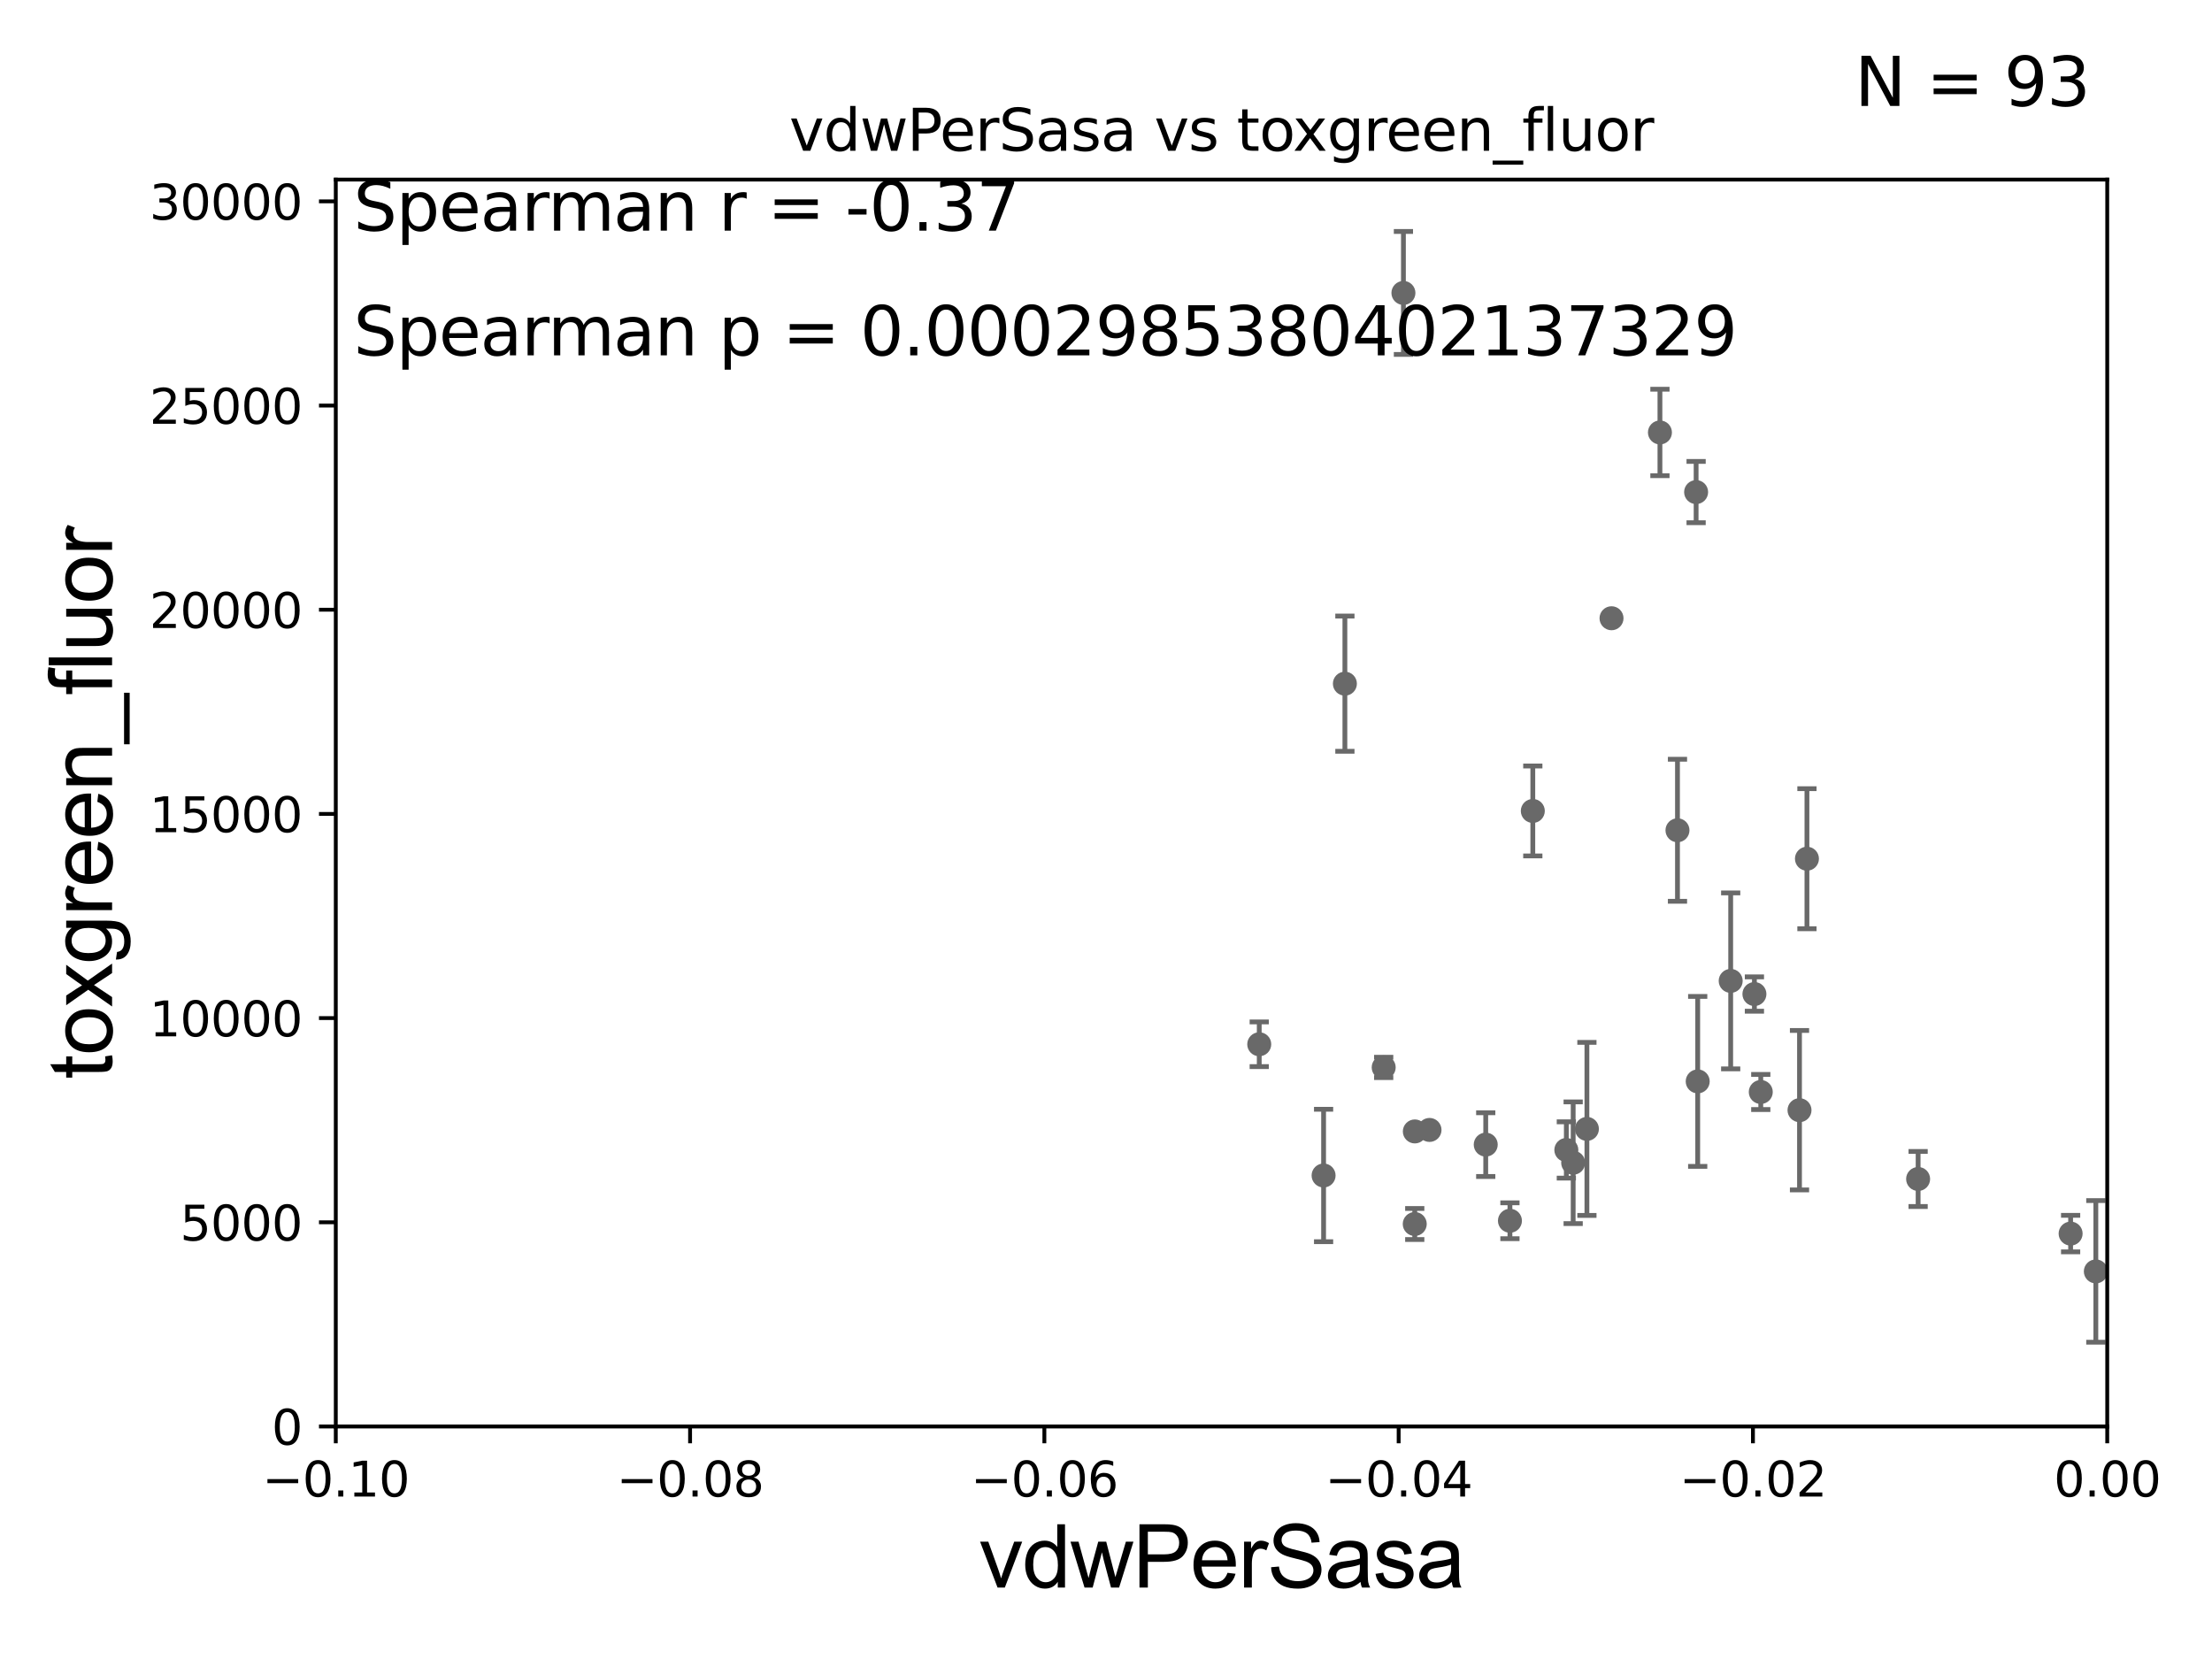 <?xml version="1.0" encoding="utf-8" standalone="no"?>
<!DOCTYPE svg PUBLIC "-//W3C//DTD SVG 1.1//EN"
  "http://www.w3.org/Graphics/SVG/1.1/DTD/svg11.dtd">
<svg xmlns:xlink="http://www.w3.org/1999/xlink" width="460.8pt" height="345.6pt" viewBox="0 0 460.8 345.6" xmlns="http://www.w3.org/2000/svg" version="1.1">
 <defs>
  <style type="text/css">*{stroke-linejoin: round; stroke-linecap: butt}</style>
 </defs>
 <g id="figure_1">
  <g id="patch_1">
   <path d="M 0 345.6 
L 460.8 345.6 
L 460.8 0 
L 0 0 
z
" style="fill: #ffffff"/>
  </g>
  <g id="axes_1">
   <g id="patch_2">
    <path d="M 69.95 297.16 
L 438.975 297.16 
L 438.975 37.411 
L 69.95 37.411 
z
" style="fill: #ffffff"/>
   </g>
   <g id="PathCollection_1">
    <defs>
     <path id="ma6317b7e76" d="M 0 1.118 
C 0.297 1.118 0.581 1 0.791 0.791 
C 1 0.581 1.118 0.297 1.118 0 
C 1.118 -0.297 1 -0.581 0.791 -0.791 
C 0.581 -1 0.297 -1.118 0 -1.118 
C -0.297 -1.118 -0.581 -1 -0.791 -0.791 
C -1 -0.581 -1.118 -0.297 -1.118 0 
C -1.118 0.297 -1 0.581 -0.791 0.791 
C -0.581 1 -0.297 1.118 0 1.118 
z
" style="stroke: #696969"/>
    </defs>
    <g clip-path="url(#pd2a66d17dc)">
     <use xlink:href="#ma6317b7e76" x="33178.6" y="258.962" style="fill: #696969; stroke: #696969"/>
     <use xlink:href="#ma6317b7e76" x="523.242" y="259.17" style="fill: #696969; stroke: #696969"/>
     <use xlink:href="#ma6317b7e76" x="1133.457" y="259.963" style="fill: #696969; stroke: #696969"/>
     <use xlink:href="#ma6317b7e76" x="783.148" y="244.995" style="fill: #696969; stroke: #696969"/>
     <use xlink:href="#ma6317b7e76" x="573.197" y="244.565" style="fill: #696969; stroke: #696969"/>
     <use xlink:href="#ma6317b7e76" x="335.709" y="128.792" style="fill: #696969; stroke: #696969"/>
     <use xlink:href="#ma6317b7e76" x="360.534" y="204.337" style="fill: #696969; stroke: #696969"/>
     <use xlink:href="#ma6317b7e76" x="557.249" y="249.049" style="fill: #696969; stroke: #696969"/>
     <use xlink:href="#ma6317b7e76" x="33178.6" y="245.705" style="fill: #696969; stroke: #696969"/>
     <use xlink:href="#ma6317b7e76" x="33178.6" y="221.765" style="fill: #696969; stroke: #696969"/>
     <use xlink:href="#ma6317b7e76" x="2563.604" y="221.439" style="fill: #696969; stroke: #696969"/>
     <use xlink:href="#ma6317b7e76" x="554.373" y="235.577" style="fill: #696969; stroke: #696969"/>
     <use xlink:href="#ma6317b7e76" x="33178.6" y="243.755" style="fill: #696969; stroke: #696969"/>
     <use xlink:href="#ma6317b7e76" x="33178.6" y="254.633" style="fill: #696969; stroke: #696969"/>
     <use xlink:href="#ma6317b7e76" x="1401.887" y="250.948" style="fill: #696969; stroke: #696969"/>
     <use xlink:href="#ma6317b7e76" x="460.855" y="227.178" style="fill: #696969; stroke: #696969"/>
     <use xlink:href="#ma6317b7e76" x="821.546" y="232.221" style="fill: #696969; stroke: #696969"/>
     <use xlink:href="#ma6317b7e76" x="33178.6" y="264.972" style="fill: #696969; stroke: #696969"/>
     <use xlink:href="#ma6317b7e76" x="33178.6" y="269.104" style="fill: #696969; stroke: #696969"/>
     <use xlink:href="#ma6317b7e76" x="9253.433" y="261.154" style="fill: #696969; stroke: #696969"/>
     <use xlink:href="#ma6317b7e76" x="309.505" y="238.445" style="fill: #696969; stroke: #696969"/>
     <use xlink:href="#ma6317b7e76" x="275.728" y="244.876" style="fill: #696969; stroke: #696969"/>
     <use xlink:href="#ma6317b7e76" x="33178.6" y="244.877" style="fill: #696969; stroke: #696969"/>
     <use xlink:href="#ma6317b7e76" x="33178.6" y="222.362" style="fill: #696969; stroke: #696969"/>
     <use xlink:href="#ma6317b7e76" x="288.248" y="222.359" style="fill: #696969; stroke: #696969"/>
     <use xlink:href="#ma6317b7e76" x="294.737" y="235.698" style="fill: #696969; stroke: #696969"/>
     <use xlink:href="#ma6317b7e76" x="349.449" y="172.961" style="fill: #696969; stroke: #696969"/>
     <use xlink:href="#ma6317b7e76" x="262.322" y="217.537" style="fill: #696969; stroke: #696969"/>
     <use xlink:href="#ma6317b7e76" x="436.601" y="264.858" style="fill: #696969; stroke: #696969"/>
     <use xlink:href="#ma6317b7e76" x="674.117" y="249.416" style="fill: #696969; stroke: #696969"/>
     <use xlink:href="#ma6317b7e76" x="297.795" y="235.386" style="fill: #696969; stroke: #696969"/>
     <use xlink:href="#ma6317b7e76" x="1316.661" y="270.583" style="fill: #696969; stroke: #696969"/>
     <use xlink:href="#ma6317b7e76" x="442.605" y="234.772" style="fill: #696969; stroke: #696969"/>
     <use xlink:href="#ma6317b7e76" x="280.166" y="142.422" style="fill: #696969; stroke: #696969"/>
     <use xlink:href="#ma6317b7e76" x="9132.406" y="151.688" style="fill: #696969; stroke: #696969"/>
     <use xlink:href="#ma6317b7e76" x="518.837" y="243.002" style="fill: #696969; stroke: #696969"/>
     <use xlink:href="#ma6317b7e76" x="292.359" y="61.025" style="fill: #696969; stroke: #696969"/>
     <use xlink:href="#ma6317b7e76" x="314.548" y="254.306" style="fill: #696969; stroke: #696969"/>
     <use xlink:href="#ma6317b7e76" x="504.501" y="246.932" style="fill: #696969; stroke: #696969"/>
     <use xlink:href="#ma6317b7e76" x="841.84" y="244.799" style="fill: #696969; stroke: #696969"/>
     <use xlink:href="#ma6317b7e76" x="319.312" y="168.936" style="fill: #696969; stroke: #696969"/>
     <use xlink:href="#ma6317b7e76" x="534.251" y="246.254" style="fill: #696969; stroke: #696969"/>
     <use xlink:href="#ma6317b7e76" x="703.048" y="135.242" style="fill: #696969; stroke: #696969"/>
     <use xlink:href="#ma6317b7e76" x="18572.104" y="140.33" style="fill: #696969; stroke: #696969"/>
     <use xlink:href="#ma6317b7e76" x="353.332" y="102.509" style="fill: #696969; stroke: #696969"/>
     <use xlink:href="#ma6317b7e76" x="431.348" y="256.979" style="fill: #696969; stroke: #696969"/>
     <use xlink:href="#ma6317b7e76" x="3363.721" y="187.893" style="fill: #696969; stroke: #696969"/>
     <use xlink:href="#ma6317b7e76" x="374.87" y="231.272" style="fill: #696969; stroke: #696969"/>
     <use xlink:href="#ma6317b7e76" x="1217.799" y="224.265" style="fill: #696969; stroke: #696969"/>
     <use xlink:href="#ma6317b7e76" x="532.489" y="240.73" style="fill: #696969; stroke: #696969"/>
     <use xlink:href="#ma6317b7e76" x="462.167" y="254.79" style="fill: #696969; stroke: #696969"/>
     <use xlink:href="#ma6317b7e76" x="1155.831" y="271.462" style="fill: #696969; stroke: #696969"/>
     <use xlink:href="#ma6317b7e76" x="5907.888" y="248.825" style="fill: #696969; stroke: #696969"/>
     <use xlink:href="#ma6317b7e76" x="1501.553" y="265.393" style="fill: #696969; stroke: #696969"/>
     <use xlink:href="#ma6317b7e76" x="803.403" y="234.705" style="fill: #696969; stroke: #696969"/>
     <use xlink:href="#ma6317b7e76" x="33178.6" y="236.432" style="fill: #696969; stroke: #696969"/>
     <use xlink:href="#ma6317b7e76" x="33178.6" y="248.145" style="fill: #696969; stroke: #696969"/>
     <use xlink:href="#ma6317b7e76" x="2111.4" y="247.342" style="fill: #696969; stroke: #696969"/>
     <use xlink:href="#ma6317b7e76" x="33178.6" y="240.718" style="fill: #696969; stroke: #696969"/>
     <use xlink:href="#ma6317b7e76" x="33178.6" y="240.317" style="fill: #696969; stroke: #696969"/>
     <use xlink:href="#ma6317b7e76" x="774.406" y="239.745" style="fill: #696969; stroke: #696969"/>
     <use xlink:href="#ma6317b7e76" x="710.568" y="254.12" style="fill: #696969; stroke: #696969"/>
     <use xlink:href="#ma6317b7e76" x="445.573" y="239.555" style="fill: #696969; stroke: #696969"/>
     <use xlink:href="#ma6317b7e76" x="366.802" y="227.481" style="fill: #696969; stroke: #696969"/>
     <use xlink:href="#ma6317b7e76" x="13536.574" y="264.228" style="fill: #696969; stroke: #696969"/>
     <use xlink:href="#ma6317b7e76" x="1586.825" y="270.048" style="fill: #696969; stroke: #696969"/>
     <use xlink:href="#ma6317b7e76" x="622.444" y="247.985" style="fill: #696969; stroke: #696969"/>
     <use xlink:href="#ma6317b7e76" x="33178.6" y="248.087" style="fill: #696969; stroke: #696969"/>
     <use xlink:href="#ma6317b7e76" x="33178.6" y="126.239" style="fill: #696969; stroke: #696969"/>
     <use xlink:href="#ma6317b7e76" x="21613.422" y="125.986" style="fill: #696969; stroke: #696969"/>
     <use xlink:href="#ma6317b7e76" x="1034.822" y="237.963" style="fill: #696969; stroke: #696969"/>
     <use xlink:href="#ma6317b7e76" x="399.579" y="245.604" style="fill: #696969; stroke: #696969"/>
     <use xlink:href="#ma6317b7e76" x="854.399" y="248.435" style="fill: #696969; stroke: #696969"/>
     <use xlink:href="#ma6317b7e76" x="33178.6" y="248.416" style="fill: #696969; stroke: #696969"/>
     <use xlink:href="#ma6317b7e76" x="33178.6" y="207.256" style="fill: #696969; stroke: #696969"/>
     <use xlink:href="#ma6317b7e76" x="365.477" y="207.078" style="fill: #696969; stroke: #696969"/>
     <use xlink:href="#ma6317b7e76" x="1187.382" y="250.973" style="fill: #696969; stroke: #696969"/>
     <use xlink:href="#ma6317b7e76" x="345.795" y="90.087" style="fill: #696969; stroke: #696969"/>
     <use xlink:href="#ma6317b7e76" x="1010.351" y="90.631" style="fill: #696969; stroke: #696969"/>
     <use xlink:href="#ma6317b7e76" x="376.419" y="178.886" style="fill: #696969; stroke: #696969"/>
     <use xlink:href="#ma6317b7e76" x="330.582" y="235.172" style="fill: #696969; stroke: #696969"/>
     <use xlink:href="#ma6317b7e76" x="22916.088" y="265.648" style="fill: #696969; stroke: #696969"/>
     <use xlink:href="#ma6317b7e76" x="353.663" y="225.274" style="fill: #696969; stroke: #696969"/>
     <use xlink:href="#ma6317b7e76" x="33178.6" y="225.292" style="fill: #696969; stroke: #696969"/>
     <use xlink:href="#ma6317b7e76" x="33178.6" y="256.923" style="fill: #696969; stroke: #696969"/>
     <use xlink:href="#ma6317b7e76" x="8294.039" y="256.965" style="fill: #696969; stroke: #696969"/>
     <use xlink:href="#ma6317b7e76" x="326.296" y="239.557" style="fill: #696969; stroke: #696969"/>
     <use xlink:href="#ma6317b7e76" x="33178.6" y="239.655" style="fill: #696969; stroke: #696969"/>
     <use xlink:href="#ma6317b7e76" x="33178.6" y="242.285" style="fill: #696969; stroke: #696969"/>
     <use xlink:href="#ma6317b7e76" x="327.72" y="242.219" style="fill: #696969; stroke: #696969"/>
     <use xlink:href="#ma6317b7e76" x="33178.6" y="242.52" style="fill: #696969; stroke: #696969"/>
     <use xlink:href="#ma6317b7e76" x="33178.6" y="119.506" style="fill: #696969; stroke: #696969"/>
     <use xlink:href="#ma6317b7e76" x="546.024" y="116.636" style="fill: #696969; stroke: #696969"/>
     <use xlink:href="#ma6317b7e76" x="294.718" y="254.98" style="fill: #696969; stroke: #696969"/>
     <use xlink:href="#ma6317b7e76" x="970.703" y="267.68" style="fill: #696969; stroke: #696969"/>
     <use xlink:href="#ma6317b7e76" x="1762.645" y="263.01" style="fill: #696969; stroke: #696969"/>
    </g>
   </g>
   <g id="matplotlib.axis_1">
    <g id="xtick_1">
     <g id="line2d_1">
      <defs>
       <path id="m2edb1a8cb0" d="M 0 0 
L 0 3.5 
" style="stroke: #000000; stroke-width: 0.8"/>
      </defs>
      <g>
       <use xlink:href="#m2edb1a8cb0" x="69.95" y="297.16" style="stroke: #000000; stroke-width: 0.8"/>
      </g>
     </g>
     <g id="text_1">
      <!-- −0.10 -->
      <g transform="translate(54.627 311.758)scale(0.1 -0.1)">
       <defs>
        <path id="DejaVuSans-2212" d="M 678 2272 
L 4684 2272 
L 4684 1741 
L 678 1741 
L 678 2272 
z
" transform="scale(0.016)"/>
        <path id="DejaVuSans-30" d="M 2034 4250 
Q 1547 4250 1301 3770 
Q 1056 3291 1056 2328 
Q 1056 1369 1301 889 
Q 1547 409 2034 409 
Q 2525 409 2770 889 
Q 3016 1369 3016 2328 
Q 3016 3291 2770 3770 
Q 2525 4250 2034 4250 
z
M 2034 4750 
Q 2819 4750 3233 4129 
Q 3647 3509 3647 2328 
Q 3647 1150 3233 529 
Q 2819 -91 2034 -91 
Q 1250 -91 836 529 
Q 422 1150 422 2328 
Q 422 3509 836 4129 
Q 1250 4750 2034 4750 
z
" transform="scale(0.016)"/>
        <path id="DejaVuSans-2e" d="M 684 794 
L 1344 794 
L 1344 0 
L 684 0 
L 684 794 
z
" transform="scale(0.016)"/>
        <path id="DejaVuSans-31" d="M 794 531 
L 1825 531 
L 1825 4091 
L 703 3866 
L 703 4441 
L 1819 4666 
L 2450 4666 
L 2450 531 
L 3481 531 
L 3481 0 
L 794 0 
L 794 531 
z
" transform="scale(0.016)"/>
       </defs>
       <use xlink:href="#DejaVuSans-2212"/>
       <use xlink:href="#DejaVuSans-30" x="83.789"/>
       <use xlink:href="#DejaVuSans-2e" x="147.412"/>
       <use xlink:href="#DejaVuSans-31" x="179.199"/>
       <use xlink:href="#DejaVuSans-30" x="242.822"/>
      </g>
     </g>
    </g>
    <g id="xtick_2">
     <g id="line2d_2">
      <g>
       <use xlink:href="#m2edb1a8cb0" x="143.755" y="297.16" style="stroke: #000000; stroke-width: 0.8"/>
      </g>
     </g>
     <g id="text_2">
      <!-- −0.08 -->
      <g transform="translate(128.432 311.758)scale(0.1 -0.1)">
       <defs>
        <path id="DejaVuSans-38" d="M 2034 2216 
Q 1584 2216 1326 1975 
Q 1069 1734 1069 1313 
Q 1069 891 1326 650 
Q 1584 409 2034 409 
Q 2484 409 2743 651 
Q 3003 894 3003 1313 
Q 3003 1734 2745 1975 
Q 2488 2216 2034 2216 
z
M 1403 2484 
Q 997 2584 770 2862 
Q 544 3141 544 3541 
Q 544 4100 942 4425 
Q 1341 4750 2034 4750 
Q 2731 4750 3128 4425 
Q 3525 4100 3525 3541 
Q 3525 3141 3298 2862 
Q 3072 2584 2669 2484 
Q 3125 2378 3379 2068 
Q 3634 1759 3634 1313 
Q 3634 634 3220 271 
Q 2806 -91 2034 -91 
Q 1263 -91 848 271 
Q 434 634 434 1313 
Q 434 1759 690 2068 
Q 947 2378 1403 2484 
z
M 1172 3481 
Q 1172 3119 1398 2916 
Q 1625 2713 2034 2713 
Q 2441 2713 2670 2916 
Q 2900 3119 2900 3481 
Q 2900 3844 2670 4047 
Q 2441 4250 2034 4250 
Q 1625 4250 1398 4047 
Q 1172 3844 1172 3481 
z
" transform="scale(0.016)"/>
       </defs>
       <use xlink:href="#DejaVuSans-2212"/>
       <use xlink:href="#DejaVuSans-30" x="83.789"/>
       <use xlink:href="#DejaVuSans-2e" x="147.412"/>
       <use xlink:href="#DejaVuSans-30" x="179.199"/>
       <use xlink:href="#DejaVuSans-38" x="242.822"/>
      </g>
     </g>
    </g>
    <g id="xtick_3">
     <g id="line2d_3">
      <g>
       <use xlink:href="#m2edb1a8cb0" x="217.56" y="297.16" style="stroke: #000000; stroke-width: 0.8"/>
      </g>
     </g>
     <g id="text_3">
      <!-- −0.06 -->
      <g transform="translate(202.237 311.758)scale(0.1 -0.1)">
       <defs>
        <path id="DejaVuSans-36" d="M 2113 2584 
Q 1688 2584 1439 2293 
Q 1191 2003 1191 1497 
Q 1191 994 1439 701 
Q 1688 409 2113 409 
Q 2538 409 2786 701 
Q 3034 994 3034 1497 
Q 3034 2003 2786 2293 
Q 2538 2584 2113 2584 
z
M 3366 4563 
L 3366 3988 
Q 3128 4100 2886 4159 
Q 2644 4219 2406 4219 
Q 1781 4219 1451 3797 
Q 1122 3375 1075 2522 
Q 1259 2794 1537 2939 
Q 1816 3084 2150 3084 
Q 2853 3084 3261 2657 
Q 3669 2231 3669 1497 
Q 3669 778 3244 343 
Q 2819 -91 2113 -91 
Q 1303 -91 875 529 
Q 447 1150 447 2328 
Q 447 3434 972 4092 
Q 1497 4750 2381 4750 
Q 2619 4750 2861 4703 
Q 3103 4656 3366 4563 
z
" transform="scale(0.016)"/>
       </defs>
       <use xlink:href="#DejaVuSans-2212"/>
       <use xlink:href="#DejaVuSans-30" x="83.789"/>
       <use xlink:href="#DejaVuSans-2e" x="147.412"/>
       <use xlink:href="#DejaVuSans-30" x="179.199"/>
       <use xlink:href="#DejaVuSans-36" x="242.822"/>
      </g>
     </g>
    </g>
    <g id="xtick_4">
     <g id="line2d_4">
      <g>
       <use xlink:href="#m2edb1a8cb0" x="291.365" y="297.16" style="stroke: #000000; stroke-width: 0.8"/>
      </g>
     </g>
     <g id="text_4">
      <!-- −0.04 -->
      <g transform="translate(276.042 311.758)scale(0.1 -0.1)">
       <defs>
        <path id="DejaVuSans-34" d="M 2419 4116 
L 825 1625 
L 2419 1625 
L 2419 4116 
z
M 2253 4666 
L 3047 4666 
L 3047 1625 
L 3713 1625 
L 3713 1100 
L 3047 1100 
L 3047 0 
L 2419 0 
L 2419 1100 
L 313 1100 
L 313 1709 
L 2253 4666 
z
" transform="scale(0.016)"/>
       </defs>
       <use xlink:href="#DejaVuSans-2212"/>
       <use xlink:href="#DejaVuSans-30" x="83.789"/>
       <use xlink:href="#DejaVuSans-2e" x="147.412"/>
       <use xlink:href="#DejaVuSans-30" x="179.199"/>
       <use xlink:href="#DejaVuSans-34" x="242.822"/>
      </g>
     </g>
    </g>
    <g id="xtick_5">
     <g id="line2d_5">
      <g>
       <use xlink:href="#m2edb1a8cb0" x="365.17" y="297.16" style="stroke: #000000; stroke-width: 0.8"/>
      </g>
     </g>
     <g id="text_5">
      <!-- −0.02 -->
      <g transform="translate(349.847 311.758)scale(0.1 -0.1)">
       <defs>
        <path id="DejaVuSans-32" d="M 1228 531 
L 3431 531 
L 3431 0 
L 469 0 
L 469 531 
Q 828 903 1448 1529 
Q 2069 2156 2228 2338 
Q 2531 2678 2651 2914 
Q 2772 3150 2772 3378 
Q 2772 3750 2511 3984 
Q 2250 4219 1831 4219 
Q 1534 4219 1204 4116 
Q 875 4013 500 3803 
L 500 4441 
Q 881 4594 1212 4672 
Q 1544 4750 1819 4750 
Q 2544 4750 2975 4387 
Q 3406 4025 3406 3419 
Q 3406 3131 3298 2873 
Q 3191 2616 2906 2266 
Q 2828 2175 2409 1742 
Q 1991 1309 1228 531 
z
" transform="scale(0.016)"/>
       </defs>
       <use xlink:href="#DejaVuSans-2212"/>
       <use xlink:href="#DejaVuSans-30" x="83.789"/>
       <use xlink:href="#DejaVuSans-2e" x="147.412"/>
       <use xlink:href="#DejaVuSans-30" x="179.199"/>
       <use xlink:href="#DejaVuSans-32" x="242.822"/>
      </g>
     </g>
    </g>
    <g id="xtick_6">
     <g id="line2d_6">
      <g>
       <use xlink:href="#m2edb1a8cb0" x="438.975" y="297.16" style="stroke: #000000; stroke-width: 0.8"/>
      </g>
     </g>
     <g id="text_6">
      <!-- 0.00 -->
      <g transform="translate(427.842 311.758)scale(0.1 -0.1)">
       <use xlink:href="#DejaVuSans-30"/>
       <use xlink:href="#DejaVuSans-2e" x="63.623"/>
       <use xlink:href="#DejaVuSans-30" x="95.41"/>
       <use xlink:href="#DejaVuSans-30" x="159.033"/>
      </g>
     </g>
    </g>
    <g id="text_7">
     <!-- vdwPerSasa -->
     <g transform="translate(203.94 330.722)scale(0.18 -0.18)">
      <defs>
       <path id="ArialMT-76" d="M 1344 0 
L 81 3319 
L 675 3319 
L 1388 1331 
Q 1503 1009 1600 663 
Q 1675 925 1809 1294 
L 2547 3319 
L 3125 3319 
L 1869 0 
L 1344 0 
z
" transform="scale(0.016)"/>
       <path id="ArialMT-64" d="M 2575 0 
L 2575 419 
Q 2259 -75 1647 -75 
Q 1250 -75 917 144 
Q 584 363 401 755 
Q 219 1147 219 1656 
Q 219 2153 384 2558 
Q 550 2963 881 3178 
Q 1213 3394 1622 3394 
Q 1922 3394 2156 3267 
Q 2391 3141 2538 2938 
L 2538 4581 
L 3097 4581 
L 3097 0 
L 2575 0 
z
M 797 1656 
Q 797 1019 1065 703 
Q 1334 388 1700 388 
Q 2069 388 2326 689 
Q 2584 991 2584 1609 
Q 2584 2291 2321 2609 
Q 2059 2928 1675 2928 
Q 1300 2928 1048 2622 
Q 797 2316 797 1656 
z
" transform="scale(0.016)"/>
       <path id="ArialMT-77" d="M 1034 0 
L 19 3319 
L 600 3319 
L 1128 1403 
L 1325 691 
Q 1338 744 1497 1375 
L 2025 3319 
L 2603 3319 
L 3100 1394 
L 3266 759 
L 3456 1400 
L 4025 3319 
L 4572 3319 
L 3534 0 
L 2950 0 
L 2422 1988 
L 2294 2553 
L 1622 0 
L 1034 0 
z
" transform="scale(0.016)"/>
       <path id="ArialMT-50" d="M 494 0 
L 494 4581 
L 2222 4581 
Q 2678 4581 2919 4538 
Q 3256 4481 3484 4323 
Q 3713 4166 3852 3881 
Q 3991 3597 3991 3256 
Q 3991 2672 3619 2267 
Q 3247 1863 2275 1863 
L 1100 1863 
L 1100 0 
L 494 0 
z
M 1100 2403 
L 2284 2403 
Q 2872 2403 3119 2622 
Q 3366 2841 3366 3238 
Q 3366 3525 3220 3729 
Q 3075 3934 2838 4000 
Q 2684 4041 2272 4041 
L 1100 4041 
L 1100 2403 
z
" transform="scale(0.016)"/>
       <path id="ArialMT-65" d="M 2694 1069 
L 3275 997 
Q 3138 488 2766 206 
Q 2394 -75 1816 -75 
Q 1088 -75 661 373 
Q 234 822 234 1631 
Q 234 2469 665 2931 
Q 1097 3394 1784 3394 
Q 2450 3394 2872 2941 
Q 3294 2488 3294 1666 
Q 3294 1616 3291 1516 
L 816 1516 
Q 847 969 1125 678 
Q 1403 388 1819 388 
Q 2128 388 2347 550 
Q 2566 713 2694 1069 
z
M 847 1978 
L 2700 1978 
Q 2663 2397 2488 2606 
Q 2219 2931 1791 2931 
Q 1403 2931 1139 2672 
Q 875 2413 847 1978 
z
" transform="scale(0.016)"/>
       <path id="ArialMT-72" d="M 416 0 
L 416 3319 
L 922 3319 
L 922 2816 
Q 1116 3169 1280 3281 
Q 1444 3394 1641 3394 
Q 1925 3394 2219 3213 
L 2025 2691 
Q 1819 2813 1613 2813 
Q 1428 2813 1281 2702 
Q 1134 2591 1072 2394 
Q 978 2094 978 1738 
L 978 0 
L 416 0 
z
" transform="scale(0.016)"/>
       <path id="ArialMT-53" d="M 288 1472 
L 859 1522 
Q 900 1178 1048 958 
Q 1197 738 1509 602 
Q 1822 466 2213 466 
Q 2559 466 2825 569 
Q 3091 672 3220 851 
Q 3350 1031 3350 1244 
Q 3350 1459 3225 1620 
Q 3100 1781 2813 1891 
Q 2628 1963 1997 2114 
Q 1366 2266 1113 2400 
Q 784 2572 623 2826 
Q 463 3081 463 3397 
Q 463 3744 659 4045 
Q 856 4347 1234 4503 
Q 1613 4659 2075 4659 
Q 2584 4659 2973 4495 
Q 3363 4331 3572 4012 
Q 3781 3694 3797 3291 
L 3216 3247 
Q 3169 3681 2898 3903 
Q 2628 4125 2100 4125 
Q 1550 4125 1298 3923 
Q 1047 3722 1047 3438 
Q 1047 3191 1225 3031 
Q 1400 2872 2139 2705 
Q 2878 2538 3153 2413 
Q 3553 2228 3743 1945 
Q 3934 1663 3934 1294 
Q 3934 928 3725 604 
Q 3516 281 3123 101 
Q 2731 -78 2241 -78 
Q 1619 -78 1198 103 
Q 778 284 539 648 
Q 300 1013 288 1472 
z
" transform="scale(0.016)"/>
       <path id="ArialMT-61" d="M 2588 409 
Q 2275 144 1986 34 
Q 1697 -75 1366 -75 
Q 819 -75 525 192 
Q 231 459 231 875 
Q 231 1119 342 1320 
Q 453 1522 633 1644 
Q 813 1766 1038 1828 
Q 1203 1872 1538 1913 
Q 2219 1994 2541 2106 
Q 2544 2222 2544 2253 
Q 2544 2597 2384 2738 
Q 2169 2928 1744 2928 
Q 1347 2928 1158 2789 
Q 969 2650 878 2297 
L 328 2372 
Q 403 2725 575 2942 
Q 747 3159 1072 3276 
Q 1397 3394 1825 3394 
Q 2250 3394 2515 3294 
Q 2781 3194 2906 3042 
Q 3031 2891 3081 2659 
Q 3109 2516 3109 2141 
L 3109 1391 
Q 3109 606 3145 398 
Q 3181 191 3288 0 
L 2700 0 
Q 2613 175 2588 409 
z
M 2541 1666 
Q 2234 1541 1622 1453 
Q 1275 1403 1131 1340 
Q 988 1278 909 1158 
Q 831 1038 831 891 
Q 831 666 1001 516 
Q 1172 366 1500 366 
Q 1825 366 2078 508 
Q 2331 650 2450 897 
Q 2541 1088 2541 1459 
L 2541 1666 
z
" transform="scale(0.016)"/>
       <path id="ArialMT-73" d="M 197 991 
L 753 1078 
Q 800 744 1014 566 
Q 1228 388 1613 388 
Q 2000 388 2187 545 
Q 2375 703 2375 916 
Q 2375 1106 2209 1216 
Q 2094 1291 1634 1406 
Q 1016 1563 777 1677 
Q 538 1791 414 1992 
Q 291 2194 291 2438 
Q 291 2659 392 2848 
Q 494 3038 669 3163 
Q 800 3259 1026 3326 
Q 1253 3394 1513 3394 
Q 1903 3394 2198 3281 
Q 2494 3169 2634 2976 
Q 2775 2784 2828 2463 
L 2278 2388 
Q 2241 2644 2061 2787 
Q 1881 2931 1553 2931 
Q 1166 2931 1000 2803 
Q 834 2675 834 2503 
Q 834 2394 903 2306 
Q 972 2216 1119 2156 
Q 1203 2125 1616 2013 
Q 2213 1853 2448 1751 
Q 2684 1650 2818 1456 
Q 2953 1263 2953 975 
Q 2953 694 2789 445 
Q 2625 197 2315 61 
Q 2006 -75 1616 -75 
Q 969 -75 630 194 
Q 291 463 197 991 
z
" transform="scale(0.016)"/>
      </defs>
      <use xlink:href="#ArialMT-76"/>
      <use xlink:href="#ArialMT-64" x="50"/>
      <use xlink:href="#ArialMT-77" x="105.615"/>
      <use xlink:href="#ArialMT-50" x="177.832"/>
      <use xlink:href="#ArialMT-65" x="244.531"/>
      <use xlink:href="#ArialMT-72" x="300.146"/>
      <use xlink:href="#ArialMT-53" x="333.447"/>
      <use xlink:href="#ArialMT-61" x="400.146"/>
      <use xlink:href="#ArialMT-73" x="455.762"/>
      <use xlink:href="#ArialMT-61" x="505.762"/>
     </g>
    </g>
   </g>
   <g id="matplotlib.axis_2">
    <g id="ytick_1">
     <g id="line2d_7">
      <defs>
       <path id="m5ce5fb994a" d="M 0 0 
L -3.5 0 
" style="stroke: #000000; stroke-width: 0.8"/>
      </defs>
      <g>
       <use xlink:href="#m5ce5fb994a" x="69.95" y="297.16" style="stroke: #000000; stroke-width: 0.8"/>
      </g>
     </g>
     <g id="text_8">
      <!-- 0 -->
      <g transform="translate(56.587 300.959)scale(0.1 -0.1)">
       <use xlink:href="#DejaVuSans-30"/>
      </g>
     </g>
    </g>
    <g id="ytick_2">
     <g id="line2d_8">
      <g>
       <use xlink:href="#m5ce5fb994a" x="69.95" y="254.625" style="stroke: #000000; stroke-width: 0.8"/>
      </g>
     </g>
     <g id="text_9">
      <!-- 5000 -->
      <g transform="translate(37.5 258.424)scale(0.1 -0.1)">
       <defs>
        <path id="DejaVuSans-35" d="M 691 4666 
L 3169 4666 
L 3169 4134 
L 1269 4134 
L 1269 2991 
Q 1406 3038 1543 3061 
Q 1681 3084 1819 3084 
Q 2600 3084 3056 2656 
Q 3513 2228 3513 1497 
Q 3513 744 3044 326 
Q 2575 -91 1722 -91 
Q 1428 -91 1123 -41 
Q 819 9 494 109 
L 494 744 
Q 775 591 1075 516 
Q 1375 441 1709 441 
Q 2250 441 2565 725 
Q 2881 1009 2881 1497 
Q 2881 1984 2565 2268 
Q 2250 2553 1709 2553 
Q 1456 2553 1204 2497 
Q 953 2441 691 2322 
L 691 4666 
z
" transform="scale(0.016)"/>
       </defs>
       <use xlink:href="#DejaVuSans-35"/>
       <use xlink:href="#DejaVuSans-30" x="63.623"/>
       <use xlink:href="#DejaVuSans-30" x="127.246"/>
       <use xlink:href="#DejaVuSans-30" x="190.869"/>
      </g>
     </g>
    </g>
    <g id="ytick_3">
     <g id="line2d_9">
      <g>
       <use xlink:href="#m5ce5fb994a" x="69.95" y="212.089" style="stroke: #000000; stroke-width: 0.8"/>
      </g>
     </g>
     <g id="text_10">
      <!-- 10000 -->
      <g transform="translate(31.137 215.888)scale(0.1 -0.1)">
       <use xlink:href="#DejaVuSans-31"/>
       <use xlink:href="#DejaVuSans-30" x="63.623"/>
       <use xlink:href="#DejaVuSans-30" x="127.246"/>
       <use xlink:href="#DejaVuSans-30" x="190.869"/>
       <use xlink:href="#DejaVuSans-30" x="254.492"/>
      </g>
     </g>
    </g>
    <g id="ytick_4">
     <g id="line2d_10">
      <g>
       <use xlink:href="#m5ce5fb994a" x="69.95" y="169.554" style="stroke: #000000; stroke-width: 0.8"/>
      </g>
     </g>
     <g id="text_11">
      <!-- 15000 -->
      <g transform="translate(31.137 173.353)scale(0.1 -0.1)">
       <use xlink:href="#DejaVuSans-31"/>
       <use xlink:href="#DejaVuSans-35" x="63.623"/>
       <use xlink:href="#DejaVuSans-30" x="127.246"/>
       <use xlink:href="#DejaVuSans-30" x="190.869"/>
       <use xlink:href="#DejaVuSans-30" x="254.492"/>
      </g>
     </g>
    </g>
    <g id="ytick_5">
     <g id="line2d_11">
      <g>
       <use xlink:href="#m5ce5fb994a" x="69.95" y="127.018" style="stroke: #000000; stroke-width: 0.8"/>
      </g>
     </g>
     <g id="text_12">
      <!-- 20000 -->
      <g transform="translate(31.137 130.817)scale(0.1 -0.1)">
       <use xlink:href="#DejaVuSans-32"/>
       <use xlink:href="#DejaVuSans-30" x="63.623"/>
       <use xlink:href="#DejaVuSans-30" x="127.246"/>
       <use xlink:href="#DejaVuSans-30" x="190.869"/>
       <use xlink:href="#DejaVuSans-30" x="254.492"/>
      </g>
     </g>
    </g>
    <g id="ytick_6">
     <g id="line2d_12">
      <g>
       <use xlink:href="#m5ce5fb994a" x="69.95" y="84.483" style="stroke: #000000; stroke-width: 0.8"/>
      </g>
     </g>
     <g id="text_13">
      <!-- 25000 -->
      <g transform="translate(31.137 88.282)scale(0.1 -0.1)">
       <use xlink:href="#DejaVuSans-32"/>
       <use xlink:href="#DejaVuSans-35" x="63.623"/>
       <use xlink:href="#DejaVuSans-30" x="127.246"/>
       <use xlink:href="#DejaVuSans-30" x="190.869"/>
       <use xlink:href="#DejaVuSans-30" x="254.492"/>
      </g>
     </g>
    </g>
    <g id="ytick_7">
     <g id="line2d_13">
      <g>
       <use xlink:href="#m5ce5fb994a" x="69.95" y="41.947" style="stroke: #000000; stroke-width: 0.8"/>
      </g>
     </g>
     <g id="text_14">
      <!-- 30000 -->
      <g transform="translate(31.137 45.746)scale(0.1 -0.1)">
       <defs>
        <path id="DejaVuSans-33" d="M 2597 2516 
Q 3050 2419 3304 2112 
Q 3559 1806 3559 1356 
Q 3559 666 3084 287 
Q 2609 -91 1734 -91 
Q 1441 -91 1130 -33 
Q 819 25 488 141 
L 488 750 
Q 750 597 1062 519 
Q 1375 441 1716 441 
Q 2309 441 2620 675 
Q 2931 909 2931 1356 
Q 2931 1769 2642 2001 
Q 2353 2234 1838 2234 
L 1294 2234 
L 1294 2753 
L 1863 2753 
Q 2328 2753 2575 2939 
Q 2822 3125 2822 3475 
Q 2822 3834 2567 4026 
Q 2313 4219 1838 4219 
Q 1578 4219 1281 4162 
Q 984 4106 628 3988 
L 628 4550 
Q 988 4650 1302 4700 
Q 1616 4750 1894 4750 
Q 2613 4750 3031 4423 
Q 3450 4097 3450 3541 
Q 3450 3153 3228 2886 
Q 3006 2619 2597 2516 
z
" transform="scale(0.016)"/>
       </defs>
       <use xlink:href="#DejaVuSans-33"/>
       <use xlink:href="#DejaVuSans-30" x="63.623"/>
       <use xlink:href="#DejaVuSans-30" x="127.246"/>
       <use xlink:href="#DejaVuSans-30" x="190.869"/>
       <use xlink:href="#DejaVuSans-30" x="254.492"/>
      </g>
     </g>
    </g>
    <g id="text_15">
     <!-- toxgreen_fluor -->
     <g transform="translate(23.349 224.818)rotate(-90)scale(0.18 -0.18)">
      <defs>
       <path id="ArialMT-74" d="M 1650 503 
L 1731 6 
Q 1494 -44 1306 -44 
Q 1000 -44 831 53 
Q 663 150 594 308 
Q 525 466 525 972 
L 525 2881 
L 113 2881 
L 113 3319 
L 525 3319 
L 525 4141 
L 1084 4478 
L 1084 3319 
L 1650 3319 
L 1650 2881 
L 1084 2881 
L 1084 941 
Q 1084 700 1114 631 
Q 1144 563 1211 522 
Q 1278 481 1403 481 
Q 1497 481 1650 503 
z
" transform="scale(0.016)"/>
       <path id="ArialMT-6f" d="M 213 1659 
Q 213 2581 725 3025 
Q 1153 3394 1769 3394 
Q 2453 3394 2887 2945 
Q 3322 2497 3322 1706 
Q 3322 1066 3130 698 
Q 2938 331 2570 128 
Q 2203 -75 1769 -75 
Q 1072 -75 642 372 
Q 213 819 213 1659 
z
M 791 1659 
Q 791 1022 1069 705 
Q 1347 388 1769 388 
Q 2188 388 2466 706 
Q 2744 1025 2744 1678 
Q 2744 2294 2464 2611 
Q 2184 2928 1769 2928 
Q 1347 2928 1069 2612 
Q 791 2297 791 1659 
z
" transform="scale(0.016)"/>
       <path id="ArialMT-78" d="M 47 0 
L 1259 1725 
L 138 3319 
L 841 3319 
L 1350 2541 
Q 1494 2319 1581 2169 
Q 1719 2375 1834 2534 
L 2394 3319 
L 3066 3319 
L 1919 1756 
L 3153 0 
L 2463 0 
L 1781 1031 
L 1600 1309 
L 728 0 
L 47 0 
z
" transform="scale(0.016)"/>
       <path id="ArialMT-67" d="M 319 -275 
L 866 -356 
Q 900 -609 1056 -725 
Q 1266 -881 1628 -881 
Q 2019 -881 2231 -725 
Q 2444 -569 2519 -288 
Q 2563 -116 2559 434 
Q 2191 0 1641 0 
Q 956 0 581 494 
Q 206 988 206 1678 
Q 206 2153 378 2554 
Q 550 2956 876 3175 
Q 1203 3394 1644 3394 
Q 2231 3394 2613 2919 
L 2613 3319 
L 3131 3319 
L 3131 450 
Q 3131 -325 2973 -648 
Q 2816 -972 2473 -1159 
Q 2131 -1347 1631 -1347 
Q 1038 -1347 672 -1080 
Q 306 -813 319 -275 
z
M 784 1719 
Q 784 1066 1043 766 
Q 1303 466 1694 466 
Q 2081 466 2343 764 
Q 2606 1063 2606 1700 
Q 2606 2309 2336 2618 
Q 2066 2928 1684 2928 
Q 1309 2928 1046 2623 
Q 784 2319 784 1719 
z
" transform="scale(0.016)"/>
       <path id="ArialMT-6e" d="M 422 0 
L 422 3319 
L 928 3319 
L 928 2847 
Q 1294 3394 1984 3394 
Q 2284 3394 2536 3286 
Q 2788 3178 2913 3003 
Q 3038 2828 3088 2588 
Q 3119 2431 3119 2041 
L 3119 0 
L 2556 0 
L 2556 2019 
Q 2556 2363 2490 2533 
Q 2425 2703 2258 2804 
Q 2091 2906 1866 2906 
Q 1506 2906 1245 2678 
Q 984 2450 984 1813 
L 984 0 
L 422 0 
z
" transform="scale(0.016)"/>
       <path id="ArialMT-5f" d="M -97 -1272 
L -97 -866 
L 3631 -866 
L 3631 -1272 
L -97 -1272 
z
" transform="scale(0.016)"/>
       <path id="ArialMT-66" d="M 556 0 
L 556 2881 
L 59 2881 
L 59 3319 
L 556 3319 
L 556 3672 
Q 556 4006 616 4169 
Q 697 4388 901 4523 
Q 1106 4659 1475 4659 
Q 1713 4659 2000 4603 
L 1916 4113 
Q 1741 4144 1584 4144 
Q 1328 4144 1222 4034 
Q 1116 3925 1116 3625 
L 1116 3319 
L 1763 3319 
L 1763 2881 
L 1116 2881 
L 1116 0 
L 556 0 
z
" transform="scale(0.016)"/>
       <path id="ArialMT-6c" d="M 409 0 
L 409 4581 
L 972 4581 
L 972 0 
L 409 0 
z
" transform="scale(0.016)"/>
       <path id="ArialMT-75" d="M 2597 0 
L 2597 488 
Q 2209 -75 1544 -75 
Q 1250 -75 995 37 
Q 741 150 617 320 
Q 494 491 444 738 
Q 409 903 409 1263 
L 409 3319 
L 972 3319 
L 972 1478 
Q 972 1038 1006 884 
Q 1059 663 1231 536 
Q 1403 409 1656 409 
Q 1909 409 2131 539 
Q 2353 669 2445 892 
Q 2538 1116 2538 1541 
L 2538 3319 
L 3100 3319 
L 3100 0 
L 2597 0 
z
" transform="scale(0.016)"/>
      </defs>
      <use xlink:href="#ArialMT-74"/>
      <use xlink:href="#ArialMT-6f" x="27.783"/>
      <use xlink:href="#ArialMT-78" x="83.398"/>
      <use xlink:href="#ArialMT-67" x="133.398"/>
      <use xlink:href="#ArialMT-72" x="189.014"/>
      <use xlink:href="#ArialMT-65" x="222.314"/>
      <use xlink:href="#ArialMT-65" x="277.93"/>
      <use xlink:href="#ArialMT-6e" x="333.545"/>
      <use xlink:href="#ArialMT-5f" x="389.16"/>
      <use xlink:href="#ArialMT-66" x="444.775"/>
      <use xlink:href="#ArialMT-6c" x="472.559"/>
      <use xlink:href="#ArialMT-75" x="494.775"/>
      <use xlink:href="#ArialMT-6f" x="550.391"/>
      <use xlink:href="#ArialMT-72" x="606.006"/>
     </g>
    </g>
   </g>
   <g id="LineCollection_1">
    <path clip-path="url(#pd2a66d17dc)" style="fill: none; stroke: #696969"/>
    <path clip-path="url(#pd2a66d17dc)" style="fill: none; stroke: #696969"/>
    <path clip-path="url(#pd2a66d17dc)" style="fill: none; stroke: #696969"/>
    <path clip-path="url(#pd2a66d17dc)" style="fill: none; stroke: #696969"/>
    <path clip-path="url(#pd2a66d17dc)" style="fill: none; stroke: #696969"/>
    <path d="M 335.709 129.373 
L 335.709 128.211 
" clip-path="url(#pd2a66d17dc)" style="fill: none; stroke: #696969"/>
    <path d="M 360.534 222.666 
L 360.534 186.008 
" clip-path="url(#pd2a66d17dc)" style="fill: none; stroke: #696969"/>
    <path clip-path="url(#pd2a66d17dc)" style="fill: none; stroke: #696969"/>
    <path clip-path="url(#pd2a66d17dc)" style="fill: none; stroke: #696969"/>
    <path clip-path="url(#pd2a66d17dc)" style="fill: none; stroke: #696969"/>
    <path clip-path="url(#pd2a66d17dc)" style="fill: none; stroke: #696969"/>
    <path clip-path="url(#pd2a66d17dc)" style="fill: none; stroke: #696969"/>
    <path clip-path="url(#pd2a66d17dc)" style="fill: none; stroke: #696969"/>
    <path d="M 460.855 239.343 
L 460.855 215.013 
" clip-path="url(#pd2a66d17dc)" style="fill: none; stroke: #696969"/>
    <path clip-path="url(#pd2a66d17dc)" style="fill: none; stroke: #696969"/>
    <path clip-path="url(#pd2a66d17dc)" style="fill: none; stroke: #696969"/>
    <path clip-path="url(#pd2a66d17dc)" style="fill: none; stroke: #696969"/>
    <path d="M 309.505 245.084 
L 309.505 231.807 
" clip-path="url(#pd2a66d17dc)" style="fill: none; stroke: #696969"/>
    <path d="M 275.728 258.669 
L 275.728 231.084 
" clip-path="url(#pd2a66d17dc)" style="fill: none; stroke: #696969"/>
    <path clip-path="url(#pd2a66d17dc)" style="fill: none; stroke: #696969"/>
    <path d="M 288.248 224.478 
L 288.248 220.241 
" clip-path="url(#pd2a66d17dc)" style="fill: none; stroke: #696969"/>
    <path d="M 294.737 236.285 
L 294.737 235.111 
" clip-path="url(#pd2a66d17dc)" style="fill: none; stroke: #696969"/>
    <path d="M 349.449 187.755 
L 349.449 158.167 
" clip-path="url(#pd2a66d17dc)" style="fill: none; stroke: #696969"/>
    <path d="M 262.322 222.19 
L 262.322 212.884 
" clip-path="url(#pd2a66d17dc)" style="fill: none; stroke: #696969"/>
    <path d="M 436.601 279.607 
L 436.601 250.108 
" clip-path="url(#pd2a66d17dc)" style="fill: none; stroke: #696969"/>
    <path clip-path="url(#pd2a66d17dc)" style="fill: none; stroke: #696969"/>
    <path d="M 297.795 236.167 
L 297.795 234.605 
" clip-path="url(#pd2a66d17dc)" style="fill: none; stroke: #696969"/>
    <path clip-path="url(#pd2a66d17dc)" style="fill: none; stroke: #696969"/>
    <path d="M 442.605 248.615 
L 442.605 220.93 
" clip-path="url(#pd2a66d17dc)" style="fill: none; stroke: #696969"/>
    <path d="M 280.166 156.508 
L 280.166 128.336 
" clip-path="url(#pd2a66d17dc)" style="fill: none; stroke: #696969"/>
    <path clip-path="url(#pd2a66d17dc)" style="fill: none; stroke: #696969"/>
    <path clip-path="url(#pd2a66d17dc)" style="fill: none; stroke: #696969"/>
    <path d="M 292.359 73.83 
L 292.359 48.219 
" clip-path="url(#pd2a66d17dc)" style="fill: none; stroke: #696969"/>
    <path d="M 314.548 258.039 
L 314.548 250.572 
" clip-path="url(#pd2a66d17dc)" style="fill: none; stroke: #696969"/>
    <path clip-path="url(#pd2a66d17dc)" style="fill: none; stroke: #696969"/>
    <path clip-path="url(#pd2a66d17dc)" style="fill: none; stroke: #696969"/>
    <path d="M 319.312 178.302 
L 319.312 159.571 
" clip-path="url(#pd2a66d17dc)" style="fill: none; stroke: #696969"/>
    <path clip-path="url(#pd2a66d17dc)" style="fill: none; stroke: #696969"/>
    <path clip-path="url(#pd2a66d17dc)" style="fill: none; stroke: #696969"/>
    <path clip-path="url(#pd2a66d17dc)" style="fill: none; stroke: #696969"/>
    <path d="M 353.332 108.892 
L 353.332 96.126 
" clip-path="url(#pd2a66d17dc)" style="fill: none; stroke: #696969"/>
    <path d="M 431.348 260.782 
L 431.348 253.175 
" clip-path="url(#pd2a66d17dc)" style="fill: none; stroke: #696969"/>
    <path clip-path="url(#pd2a66d17dc)" style="fill: none; stroke: #696969"/>
    <path d="M 374.87 247.878 
L 374.87 214.667 
" clip-path="url(#pd2a66d17dc)" style="fill: none; stroke: #696969"/>
    <path clip-path="url(#pd2a66d17dc)" style="fill: none; stroke: #696969"/>
    <path clip-path="url(#pd2a66d17dc)" style="fill: none; stroke: #696969"/>
    <path clip-path="url(#pd2a66d17dc)" style="fill: none; stroke: #696969"/>
    <path clip-path="url(#pd2a66d17dc)" style="fill: none; stroke: #696969"/>
    <path clip-path="url(#pd2a66d17dc)" style="fill: none; stroke: #696969"/>
    <path clip-path="url(#pd2a66d17dc)" style="fill: none; stroke: #696969"/>
    <path clip-path="url(#pd2a66d17dc)" style="fill: none; stroke: #696969"/>
    <path clip-path="url(#pd2a66d17dc)" style="fill: none; stroke: #696969"/>
    <path clip-path="url(#pd2a66d17dc)" style="fill: none; stroke: #696969"/>
    <path clip-path="url(#pd2a66d17dc)" style="fill: none; stroke: #696969"/>
    <path clip-path="url(#pd2a66d17dc)" style="fill: none; stroke: #696969"/>
    <path clip-path="url(#pd2a66d17dc)" style="fill: none; stroke: #696969"/>
    <path d="M 445.573 244.525 
L 445.573 234.585 
" clip-path="url(#pd2a66d17dc)" style="fill: none; stroke: #696969"/>
    <path d="M 366.802 231.136 
L 366.802 223.826 
" clip-path="url(#pd2a66d17dc)" style="fill: none; stroke: #696969"/>
    <path clip-path="url(#pd2a66d17dc)" style="fill: none; stroke: #696969"/>
    <path clip-path="url(#pd2a66d17dc)" style="fill: none; stroke: #696969"/>
    <path clip-path="url(#pd2a66d17dc)" style="fill: none; stroke: #696969"/>
    <path clip-path="url(#pd2a66d17dc)" style="fill: none; stroke: #696969"/>
    <path clip-path="url(#pd2a66d17dc)" style="fill: none; stroke: #696969"/>
    <path clip-path="url(#pd2a66d17dc)" style="fill: none; stroke: #696969"/>
    <path clip-path="url(#pd2a66d17dc)" style="fill: none; stroke: #696969"/>
    <path clip-path="url(#pd2a66d17dc)" style="fill: none; stroke: #696969"/>
    <path clip-path="url(#pd2a66d17dc)" style="fill: none; stroke: #696969"/>
    <path clip-path="url(#pd2a66d17dc)" style="fill: none; stroke: #696969"/>
    <path clip-path="url(#pd2a66d17dc)" style="fill: none; stroke: #696969"/>
    <path clip-path="url(#pd2a66d17dc)" style="fill: none; stroke: #696969"/>
    <path clip-path="url(#pd2a66d17dc)" style="fill: none; stroke: #696969"/>
    <path clip-path="url(#pd2a66d17dc)" style="fill: none; stroke: #696969"/>
    <path d="M 399.579 251.339 
L 399.579 239.868 
" clip-path="url(#pd2a66d17dc)" style="fill: none; stroke: #696969"/>
    <path clip-path="url(#pd2a66d17dc)" style="fill: none; stroke: #696969"/>
    <path clip-path="url(#pd2a66d17dc)" style="fill: none; stroke: #696969"/>
    <path d="M 365.477 210.653 
L 365.477 203.502 
" clip-path="url(#pd2a66d17dc)" style="fill: none; stroke: #696969"/>
    <path clip-path="url(#pd2a66d17dc)" style="fill: none; stroke: #696969"/>
    <path d="M 345.795 99.093 
L 345.795 81.081 
" clip-path="url(#pd2a66d17dc)" style="fill: none; stroke: #696969"/>
    <path clip-path="url(#pd2a66d17dc)" style="fill: none; stroke: #696969"/>
    <path d="M 376.419 193.476 
L 376.419 164.296 
" clip-path="url(#pd2a66d17dc)" style="fill: none; stroke: #696969"/>
    <path d="M 330.582 253.196 
L 330.582 217.147 
" clip-path="url(#pd2a66d17dc)" style="fill: none; stroke: #696969"/>
    <path clip-path="url(#pd2a66d17dc)" style="fill: none; stroke: #696969"/>
    <path d="M 353.663 242.973 
L 353.663 207.575 
" clip-path="url(#pd2a66d17dc)" style="fill: none; stroke: #696969"/>
    <path clip-path="url(#pd2a66d17dc)" style="fill: none; stroke: #696969"/>
    <path clip-path="url(#pd2a66d17dc)" style="fill: none; stroke: #696969"/>
    <path d="M 326.296 245.419 
L 326.296 233.695 
" clip-path="url(#pd2a66d17dc)" style="fill: none; stroke: #696969"/>
    <path clip-path="url(#pd2a66d17dc)" style="fill: none; stroke: #696969"/>
    <path d="M 327.72 254.892 
L 327.72 229.546 
" clip-path="url(#pd2a66d17dc)" style="fill: none; stroke: #696969"/>
    <path clip-path="url(#pd2a66d17dc)" style="fill: none; stroke: #696969"/>
    <path clip-path="url(#pd2a66d17dc)" style="fill: none; stroke: #696969"/>
    <path d="M 294.718 258.213 
L 294.718 251.748 
" clip-path="url(#pd2a66d17dc)" style="fill: none; stroke: #696969"/>
    <path clip-path="url(#pd2a66d17dc)" style="fill: none; stroke: #696969"/>
    <path clip-path="url(#pd2a66d17dc)" style="fill: none; stroke: #696969"/>
   </g>
   <g id="line2d_14">
    <defs>
     <path id="m87ed96d3bf" d="M 2 0 
L -2 -0 
" style="stroke: #696969"/>
    </defs>
    <g clip-path="url(#pd2a66d17dc)">
     <use xlink:href="#m87ed96d3bf" x="33178.6" y="268.799" style="fill: #696969; stroke: #696969"/>
     <use xlink:href="#m87ed96d3bf" x="523.242" y="268.854" style="fill: #696969; stroke: #696969"/>
     <use xlink:href="#m87ed96d3bf" x="1133.457" y="268.012" style="fill: #696969; stroke: #696969"/>
     <use xlink:href="#m87ed96d3bf" x="783.148" y="263.563" style="fill: #696969; stroke: #696969"/>
     <use xlink:href="#m87ed96d3bf" x="573.197" y="258.057" style="fill: #696969; stroke: #696969"/>
     <use xlink:href="#m87ed96d3bf" x="335.709" y="129.373" style="fill: #696969; stroke: #696969"/>
     <use xlink:href="#m87ed96d3bf" x="360.534" y="222.666" style="fill: #696969; stroke: #696969"/>
     <use xlink:href="#m87ed96d3bf" x="557.249" y="258.33" style="fill: #696969; stroke: #696969"/>
     <use xlink:href="#m87ed96d3bf" x="33178.6" y="254.602" style="fill: #696969; stroke: #696969"/>
     <use xlink:href="#m87ed96d3bf" x="33178.6" y="256.068" style="fill: #696969; stroke: #696969"/>
     <use xlink:href="#m87ed96d3bf" x="2563.604" y="259.78" style="fill: #696969; stroke: #696969"/>
     <use xlink:href="#m87ed96d3bf" x="554.373" y="241.54" style="fill: #696969; stroke: #696969"/>
     <use xlink:href="#m87ed96d3bf" x="33178.6" y="251.016" style="fill: #696969; stroke: #696969"/>
     <use xlink:href="#m87ed96d3bf" x="33178.6" y="259.736" style="fill: #696969; stroke: #696969"/>
     <use xlink:href="#m87ed96d3bf" x="1401.887" y="253.936" style="fill: #696969; stroke: #696969"/>
     <use xlink:href="#m87ed96d3bf" x="460.855" y="239.343" style="fill: #696969; stroke: #696969"/>
     <use xlink:href="#m87ed96d3bf" x="821.546" y="236.481" style="fill: #696969; stroke: #696969"/>
     <use xlink:href="#m87ed96d3bf" x="33178.6" y="275.768" style="fill: #696969; stroke: #696969"/>
     <use xlink:href="#m87ed96d3bf" x="33178.6" y="281.245" style="fill: #696969; stroke: #696969"/>
     <use xlink:href="#m87ed96d3bf" x="9253.433" y="273.756" style="fill: #696969; stroke: #696969"/>
     <use xlink:href="#m87ed96d3bf" x="309.505" y="245.084" style="fill: #696969; stroke: #696969"/>
     <use xlink:href="#m87ed96d3bf" x="275.728" y="258.669" style="fill: #696969; stroke: #696969"/>
     <use xlink:href="#m87ed96d3bf" x="33178.6" y="258.669" style="fill: #696969; stroke: #696969"/>
     <use xlink:href="#m87ed96d3bf" x="33178.6" y="224.481" style="fill: #696969; stroke: #696969"/>
     <use xlink:href="#m87ed96d3bf" x="288.248" y="224.478" style="fill: #696969; stroke: #696969"/>
     <use xlink:href="#m87ed96d3bf" x="294.737" y="236.285" style="fill: #696969; stroke: #696969"/>
     <use xlink:href="#m87ed96d3bf" x="349.449" y="187.755" style="fill: #696969; stroke: #696969"/>
     <use xlink:href="#m87ed96d3bf" x="262.322" y="222.19" style="fill: #696969; stroke: #696969"/>
     <use xlink:href="#m87ed96d3bf" x="436.601" y="279.607" style="fill: #696969; stroke: #696969"/>
     <use xlink:href="#m87ed96d3bf" x="674.117" y="254.324" style="fill: #696969; stroke: #696969"/>
     <use xlink:href="#m87ed96d3bf" x="297.795" y="236.167" style="fill: #696969; stroke: #696969"/>
     <use xlink:href="#m87ed96d3bf" x="1316.661" y="282.589" style="fill: #696969; stroke: #696969"/>
     <use xlink:href="#m87ed96d3bf" x="442.605" y="248.615" style="fill: #696969; stroke: #696969"/>
     <use xlink:href="#m87ed96d3bf" x="280.166" y="156.508" style="fill: #696969; stroke: #696969"/>
     <use xlink:href="#m87ed96d3bf" x="9132.406" y="157.648" style="fill: #696969; stroke: #696969"/>
     <use xlink:href="#m87ed96d3bf" x="518.837" y="244.655" style="fill: #696969; stroke: #696969"/>
     <use xlink:href="#m87ed96d3bf" x="292.359" y="73.83" style="fill: #696969; stroke: #696969"/>
     <use xlink:href="#m87ed96d3bf" x="314.548" y="258.039" style="fill: #696969; stroke: #696969"/>
     <use xlink:href="#m87ed96d3bf" x="504.501" y="253.324" style="fill: #696969; stroke: #696969"/>
     <use xlink:href="#m87ed96d3bf" x="841.84" y="253.57" style="fill: #696969; stroke: #696969"/>
     <use xlink:href="#m87ed96d3bf" x="319.312" y="178.302" style="fill: #696969; stroke: #696969"/>
     <use xlink:href="#m87ed96d3bf" x="534.251" y="260.135" style="fill: #696969; stroke: #696969"/>
     <use xlink:href="#m87ed96d3bf" x="703.048" y="144.307" style="fill: #696969; stroke: #696969"/>
     <use xlink:href="#m87ed96d3bf" x="18572.104" y="164.98" style="fill: #696969; stroke: #696969"/>
     <use xlink:href="#m87ed96d3bf" x="353.332" y="108.892" style="fill: #696969; stroke: #696969"/>
     <use xlink:href="#m87ed96d3bf" x="431.348" y="260.782" style="fill: #696969; stroke: #696969"/>
     <use xlink:href="#m87ed96d3bf" x="3363.721" y="198.039" style="fill: #696969; stroke: #696969"/>
     <use xlink:href="#m87ed96d3bf" x="374.87" y="247.878" style="fill: #696969; stroke: #696969"/>
     <use xlink:href="#m87ed96d3bf" x="1217.799" y="226.315" style="fill: #696969; stroke: #696969"/>
     <use xlink:href="#m87ed96d3bf" x="532.489" y="267.286" style="fill: #696969; stroke: #696969"/>
     <use xlink:href="#m87ed96d3bf" x="462.167" y="256.597" style="fill: #696969; stroke: #696969"/>
     <use xlink:href="#m87ed96d3bf" x="1155.831" y="280.106" style="fill: #696969; stroke: #696969"/>
     <use xlink:href="#m87ed96d3bf" x="5907.888" y="255.395" style="fill: #696969; stroke: #696969"/>
     <use xlink:href="#m87ed96d3bf" x="1501.553" y="277.426" style="fill: #696969; stroke: #696969"/>
     <use xlink:href="#m87ed96d3bf" x="803.403" y="238.13" style="fill: #696969; stroke: #696969"/>
     <use xlink:href="#m87ed96d3bf" x="33178.6" y="239.862" style="fill: #696969; stroke: #696969"/>
     <use xlink:href="#m87ed96d3bf" x="33178.6" y="251.225" style="fill: #696969; stroke: #696969"/>
     <use xlink:href="#m87ed96d3bf" x="2111.4" y="250.392" style="fill: #696969; stroke: #696969"/>
     <use xlink:href="#m87ed96d3bf" x="33178.6" y="245.977" style="fill: #696969; stroke: #696969"/>
     <use xlink:href="#m87ed96d3bf" x="33178.6" y="246.206" style="fill: #696969; stroke: #696969"/>
     <use xlink:href="#m87ed96d3bf" x="774.406" y="255.078" style="fill: #696969; stroke: #696969"/>
     <use xlink:href="#m87ed96d3bf" x="710.568" y="264.082" style="fill: #696969; stroke: #696969"/>
     <use xlink:href="#m87ed96d3bf" x="445.573" y="244.525" style="fill: #696969; stroke: #696969"/>
     <use xlink:href="#m87ed96d3bf" x="366.802" y="231.136" style="fill: #696969; stroke: #696969"/>
     <use xlink:href="#m87ed96d3bf" x="13536.574" y="278.721" style="fill: #696969; stroke: #696969"/>
     <use xlink:href="#m87ed96d3bf" x="1586.825" y="283.229" style="fill: #696969; stroke: #696969"/>
     <use xlink:href="#m87ed96d3bf" x="622.444" y="263.46" style="fill: #696969; stroke: #696969"/>
     <use xlink:href="#m87ed96d3bf" x="33178.6" y="263.745" style="fill: #696969; stroke: #696969"/>
     <use xlink:href="#m87ed96d3bf" x="33178.6" y="157.686" style="fill: #696969; stroke: #696969"/>
     <use xlink:href="#m87ed96d3bf" x="21613.422" y="157.464" style="fill: #696969; stroke: #696969"/>
     <use xlink:href="#m87ed96d3bf" x="1034.822" y="257.165" style="fill: #696969; stroke: #696969"/>
     <use xlink:href="#m87ed96d3bf" x="399.579" y="251.339" style="fill: #696969; stroke: #696969"/>
     <use xlink:href="#m87ed96d3bf" x="854.399" y="274.266" style="fill: #696969; stroke: #696969"/>
     <use xlink:href="#m87ed96d3bf" x="33178.6" y="274.168" style="fill: #696969; stroke: #696969"/>
     <use xlink:href="#m87ed96d3bf" x="33178.6" y="210.856" style="fill: #696969; stroke: #696969"/>
     <use xlink:href="#m87ed96d3bf" x="365.477" y="210.653" style="fill: #696969; stroke: #696969"/>
     <use xlink:href="#m87ed96d3bf" x="1187.382" y="276.147" style="fill: #696969; stroke: #696969"/>
     <use xlink:href="#m87ed96d3bf" x="345.795" y="99.093" style="fill: #696969; stroke: #696969"/>
     <use xlink:href="#m87ed96d3bf" x="1010.351" y="106.944" style="fill: #696969; stroke: #696969"/>
     <use xlink:href="#m87ed96d3bf" x="376.419" y="193.476" style="fill: #696969; stroke: #696969"/>
     <use xlink:href="#m87ed96d3bf" x="330.582" y="253.196" style="fill: #696969; stroke: #696969"/>
     <use xlink:href="#m87ed96d3bf" x="22916.088" y="272.418" style="fill: #696969; stroke: #696969"/>
     <use xlink:href="#m87ed96d3bf" x="353.663" y="242.973" style="fill: #696969; stroke: #696969"/>
     <use xlink:href="#m87ed96d3bf" x="33178.6" y="243.002" style="fill: #696969; stroke: #696969"/>
     <use xlink:href="#m87ed96d3bf" x="33178.6" y="262.267" style="fill: #696969; stroke: #696969"/>
     <use xlink:href="#m87ed96d3bf" x="8294.039" y="262.28" style="fill: #696969; stroke: #696969"/>
     <use xlink:href="#m87ed96d3bf" x="326.296" y="245.419" style="fill: #696969; stroke: #696969"/>
     <use xlink:href="#m87ed96d3bf" x="33178.6" y="245.503" style="fill: #696969; stroke: #696969"/>
     <use xlink:href="#m87ed96d3bf" x="33178.6" y="254.863" style="fill: #696969; stroke: #696969"/>
     <use xlink:href="#m87ed96d3bf" x="327.72" y="254.892" style="fill: #696969; stroke: #696969"/>
     <use xlink:href="#m87ed96d3bf" x="33178.6" y="255.061" style="fill: #696969; stroke: #696969"/>
     <use xlink:href="#m87ed96d3bf" x="33178.6" y="130.722" style="fill: #696969; stroke: #696969"/>
     <use xlink:href="#m87ed96d3bf" x="546.024" y="127.956" style="fill: #696969; stroke: #696969"/>
     <use xlink:href="#m87ed96d3bf" x="294.718" y="258.213" style="fill: #696969; stroke: #696969"/>
     <use xlink:href="#m87ed96d3bf" x="970.703" y="274.824" style="fill: #696969; stroke: #696969"/>
     <use xlink:href="#m87ed96d3bf" x="1762.645" y="275.732" style="fill: #696969; stroke: #696969"/>
    </g>
   </g>
   <g id="line2d_15">
    <g clip-path="url(#pd2a66d17dc)">
     <use xlink:href="#m87ed96d3bf" x="33178.6" y="249.125" style="fill: #696969; stroke: #696969"/>
     <use xlink:href="#m87ed96d3bf" x="523.242" y="249.486" style="fill: #696969; stroke: #696969"/>
     <use xlink:href="#m87ed96d3bf" x="1133.457" y="251.913" style="fill: #696969; stroke: #696969"/>
     <use xlink:href="#m87ed96d3bf" x="783.148" y="226.426" style="fill: #696969; stroke: #696969"/>
     <use xlink:href="#m87ed96d3bf" x="573.197" y="231.073" style="fill: #696969; stroke: #696969"/>
     <use xlink:href="#m87ed96d3bf" x="335.709" y="128.211" style="fill: #696969; stroke: #696969"/>
     <use xlink:href="#m87ed96d3bf" x="360.534" y="186.008" style="fill: #696969; stroke: #696969"/>
     <use xlink:href="#m87ed96d3bf" x="557.249" y="239.767" style="fill: #696969; stroke: #696969"/>
     <use xlink:href="#m87ed96d3bf" x="33178.6" y="236.808" style="fill: #696969; stroke: #696969"/>
     <use xlink:href="#m87ed96d3bf" x="33178.6" y="187.462" style="fill: #696969; stroke: #696969"/>
     <use xlink:href="#m87ed96d3bf" x="2563.604" y="183.097" style="fill: #696969; stroke: #696969"/>
     <use xlink:href="#m87ed96d3bf" x="554.373" y="229.614" style="fill: #696969; stroke: #696969"/>
     <use xlink:href="#m87ed96d3bf" x="33178.6" y="236.493" style="fill: #696969; stroke: #696969"/>
     <use xlink:href="#m87ed96d3bf" x="33178.6" y="249.531" style="fill: #696969; stroke: #696969"/>
     <use xlink:href="#m87ed96d3bf" x="1401.887" y="247.959" style="fill: #696969; stroke: #696969"/>
     <use xlink:href="#m87ed96d3bf" x="460.855" y="215.013" style="fill: #696969; stroke: #696969"/>
     <use xlink:href="#m87ed96d3bf" x="821.546" y="227.961" style="fill: #696969; stroke: #696969"/>
     <use xlink:href="#m87ed96d3bf" x="33178.6" y="254.175" style="fill: #696969; stroke: #696969"/>
     <use xlink:href="#m87ed96d3bf" x="33178.6" y="256.962" style="fill: #696969; stroke: #696969"/>
     <use xlink:href="#m87ed96d3bf" x="9253.433" y="248.552" style="fill: #696969; stroke: #696969"/>
     <use xlink:href="#m87ed96d3bf" x="309.505" y="231.807" style="fill: #696969; stroke: #696969"/>
     <use xlink:href="#m87ed96d3bf" x="275.728" y="231.084" style="fill: #696969; stroke: #696969"/>
     <use xlink:href="#m87ed96d3bf" x="33178.6" y="231.085" style="fill: #696969; stroke: #696969"/>
     <use xlink:href="#m87ed96d3bf" x="33178.6" y="220.243" style="fill: #696969; stroke: #696969"/>
     <use xlink:href="#m87ed96d3bf" x="288.248" y="220.241" style="fill: #696969; stroke: #696969"/>
     <use xlink:href="#m87ed96d3bf" x="294.737" y="235.111" style="fill: #696969; stroke: #696969"/>
     <use xlink:href="#m87ed96d3bf" x="349.449" y="158.167" style="fill: #696969; stroke: #696969"/>
     <use xlink:href="#m87ed96d3bf" x="262.322" y="212.884" style="fill: #696969; stroke: #696969"/>
     <use xlink:href="#m87ed96d3bf" x="436.601" y="250.108" style="fill: #696969; stroke: #696969"/>
     <use xlink:href="#m87ed96d3bf" x="674.117" y="244.507" style="fill: #696969; stroke: #696969"/>
     <use xlink:href="#m87ed96d3bf" x="297.795" y="234.605" style="fill: #696969; stroke: #696969"/>
     <use xlink:href="#m87ed96d3bf" x="1316.661" y="258.578" style="fill: #696969; stroke: #696969"/>
     <use xlink:href="#m87ed96d3bf" x="442.605" y="220.93" style="fill: #696969; stroke: #696969"/>
     <use xlink:href="#m87ed96d3bf" x="280.166" y="128.336" style="fill: #696969; stroke: #696969"/>
     <use xlink:href="#m87ed96d3bf" x="9132.406" y="145.729" style="fill: #696969; stroke: #696969"/>
     <use xlink:href="#m87ed96d3bf" x="518.837" y="241.349" style="fill: #696969; stroke: #696969"/>
     <use xlink:href="#m87ed96d3bf" x="292.359" y="48.219" style="fill: #696969; stroke: #696969"/>
     <use xlink:href="#m87ed96d3bf" x="314.548" y="250.572" style="fill: #696969; stroke: #696969"/>
     <use xlink:href="#m87ed96d3bf" x="504.501" y="240.54" style="fill: #696969; stroke: #696969"/>
     <use xlink:href="#m87ed96d3bf" x="841.84" y="236.028" style="fill: #696969; stroke: #696969"/>
     <use xlink:href="#m87ed96d3bf" x="319.312" y="159.571" style="fill: #696969; stroke: #696969"/>
     <use xlink:href="#m87ed96d3bf" x="534.251" y="232.372" style="fill: #696969; stroke: #696969"/>
     <use xlink:href="#m87ed96d3bf" x="703.048" y="126.177" style="fill: #696969; stroke: #696969"/>
     <use xlink:href="#m87ed96d3bf" x="18572.104" y="115.681" style="fill: #696969; stroke: #696969"/>
     <use xlink:href="#m87ed96d3bf" x="353.332" y="96.126" style="fill: #696969; stroke: #696969"/>
     <use xlink:href="#m87ed96d3bf" x="431.348" y="253.175" style="fill: #696969; stroke: #696969"/>
     <use xlink:href="#m87ed96d3bf" x="3363.721" y="177.747" style="fill: #696969; stroke: #696969"/>
     <use xlink:href="#m87ed96d3bf" x="374.87" y="214.667" style="fill: #696969; stroke: #696969"/>
     <use xlink:href="#m87ed96d3bf" x="1217.799" y="222.215" style="fill: #696969; stroke: #696969"/>
     <use xlink:href="#m87ed96d3bf" x="532.489" y="214.175" style="fill: #696969; stroke: #696969"/>
     <use xlink:href="#m87ed96d3bf" x="462.167" y="252.983" style="fill: #696969; stroke: #696969"/>
     <use xlink:href="#m87ed96d3bf" x="1155.831" y="262.818" style="fill: #696969; stroke: #696969"/>
     <use xlink:href="#m87ed96d3bf" x="5907.888" y="242.254" style="fill: #696969; stroke: #696969"/>
     <use xlink:href="#m87ed96d3bf" x="1501.553" y="253.359" style="fill: #696969; stroke: #696969"/>
     <use xlink:href="#m87ed96d3bf" x="803.403" y="231.279" style="fill: #696969; stroke: #696969"/>
     <use xlink:href="#m87ed96d3bf" x="33178.6" y="233.002" style="fill: #696969; stroke: #696969"/>
     <use xlink:href="#m87ed96d3bf" x="33178.6" y="245.066" style="fill: #696969; stroke: #696969"/>
     <use xlink:href="#m87ed96d3bf" x="2111.4" y="244.293" style="fill: #696969; stroke: #696969"/>
     <use xlink:href="#m87ed96d3bf" x="33178.6" y="235.459" style="fill: #696969; stroke: #696969"/>
     <use xlink:href="#m87ed96d3bf" x="33178.6" y="234.427" style="fill: #696969; stroke: #696969"/>
     <use xlink:href="#m87ed96d3bf" x="774.406" y="224.413" style="fill: #696969; stroke: #696969"/>
     <use xlink:href="#m87ed96d3bf" x="710.568" y="244.158" style="fill: #696969; stroke: #696969"/>
     <use xlink:href="#m87ed96d3bf" x="445.573" y="234.585" style="fill: #696969; stroke: #696969"/>
     <use xlink:href="#m87ed96d3bf" x="366.802" y="223.826" style="fill: #696969; stroke: #696969"/>
     <use xlink:href="#m87ed96d3bf" x="13536.574" y="249.735" style="fill: #696969; stroke: #696969"/>
     <use xlink:href="#m87ed96d3bf" x="1586.825" y="256.868" style="fill: #696969; stroke: #696969"/>
     <use xlink:href="#m87ed96d3bf" x="622.444" y="232.51" style="fill: #696969; stroke: #696969"/>
     <use xlink:href="#m87ed96d3bf" x="33178.6" y="232.428" style="fill: #696969; stroke: #696969"/>
     <use xlink:href="#m87ed96d3bf" x="33178.6" y="94.791" style="fill: #696969; stroke: #696969"/>
     <use xlink:href="#m87ed96d3bf" x="21613.422" y="94.507" style="fill: #696969; stroke: #696969"/>
     <use xlink:href="#m87ed96d3bf" x="1034.822" y="218.762" style="fill: #696969; stroke: #696969"/>
     <use xlink:href="#m87ed96d3bf" x="399.579" y="239.868" style="fill: #696969; stroke: #696969"/>
     <use xlink:href="#m87ed96d3bf" x="854.399" y="222.603" style="fill: #696969; stroke: #696969"/>
     <use xlink:href="#m87ed96d3bf" x="33178.6" y="222.665" style="fill: #696969; stroke: #696969"/>
     <use xlink:href="#m87ed96d3bf" x="33178.6" y="203.655" style="fill: #696969; stroke: #696969"/>
     <use xlink:href="#m87ed96d3bf" x="365.477" y="203.502" style="fill: #696969; stroke: #696969"/>
     <use xlink:href="#m87ed96d3bf" x="1187.382" y="225.799" style="fill: #696969; stroke: #696969"/>
     <use xlink:href="#m87ed96d3bf" x="345.795" y="81.081" style="fill: #696969; stroke: #696969"/>
     <use xlink:href="#m87ed96d3bf" x="1010.351" y="74.319" style="fill: #696969; stroke: #696969"/>
     <use xlink:href="#m87ed96d3bf" x="376.419" y="164.296" style="fill: #696969; stroke: #696969"/>
     <use xlink:href="#m87ed96d3bf" x="330.582" y="217.147" style="fill: #696969; stroke: #696969"/>
     <use xlink:href="#m87ed96d3bf" x="22916.088" y="258.878" style="fill: #696969; stroke: #696969"/>
     <use xlink:href="#m87ed96d3bf" x="353.663" y="207.575" style="fill: #696969; stroke: #696969"/>
     <use xlink:href="#m87ed96d3bf" x="33178.6" y="207.583" style="fill: #696969; stroke: #696969"/>
     <use xlink:href="#m87ed96d3bf" x="33178.6" y="251.579" style="fill: #696969; stroke: #696969"/>
     <use xlink:href="#m87ed96d3bf" x="8294.039" y="251.65" style="fill: #696969; stroke: #696969"/>
     <use xlink:href="#m87ed96d3bf" x="326.296" y="233.695" style="fill: #696969; stroke: #696969"/>
     <use xlink:href="#m87ed96d3bf" x="33178.6" y="233.807" style="fill: #696969; stroke: #696969"/>
     <use xlink:href="#m87ed96d3bf" x="33178.6" y="229.707" style="fill: #696969; stroke: #696969"/>
     <use xlink:href="#m87ed96d3bf" x="327.72" y="229.546" style="fill: #696969; stroke: #696969"/>
     <use xlink:href="#m87ed96d3bf" x="33178.6" y="229.979" style="fill: #696969; stroke: #696969"/>
     <use xlink:href="#m87ed96d3bf" x="33178.6" y="108.289" style="fill: #696969; stroke: #696969"/>
     <use xlink:href="#m87ed96d3bf" x="546.024" y="105.316" style="fill: #696969; stroke: #696969"/>
     <use xlink:href="#m87ed96d3bf" x="294.718" y="251.748" style="fill: #696969; stroke: #696969"/>
     <use xlink:href="#m87ed96d3bf" x="970.703" y="260.536" style="fill: #696969; stroke: #696969"/>
     <use xlink:href="#m87ed96d3bf" x="1762.645" y="250.288" style="fill: #696969; stroke: #696969"/>
    </g>
   </g>
   <g id="line2d_16">
    <defs>
     <path id="mb5eceb7206" d="M 0 2 
C 0.53 2 1.039 1.789 1.414 1.414 
C 1.789 1.039 2 0.53 2 0 
C 2 -0.53 1.789 -1.039 1.414 -1.414 
C 1.039 -1.789 0.53 -2 0 -2 
C -0.53 -2 -1.039 -1.789 -1.414 -1.414 
C -1.789 -1.039 -2 -0.53 -2 0 
C -2 0.53 -1.789 1.039 -1.414 1.414 
C -1.039 1.789 -0.53 2 0 2 
z
" style="stroke: #696969"/>
    </defs>
    <g clip-path="url(#pd2a66d17dc)">
     <use xlink:href="#mb5eceb7206" x="33178.6" y="258.962" style="fill: #696969; stroke: #696969"/>
     <use xlink:href="#mb5eceb7206" x="523.242" y="259.17" style="fill: #696969; stroke: #696969"/>
     <use xlink:href="#mb5eceb7206" x="1133.457" y="259.963" style="fill: #696969; stroke: #696969"/>
     <use xlink:href="#mb5eceb7206" x="783.148" y="244.995" style="fill: #696969; stroke: #696969"/>
     <use xlink:href="#mb5eceb7206" x="573.197" y="244.565" style="fill: #696969; stroke: #696969"/>
     <use xlink:href="#mb5eceb7206" x="335.709" y="128.792" style="fill: #696969; stroke: #696969"/>
     <use xlink:href="#mb5eceb7206" x="360.534" y="204.337" style="fill: #696969; stroke: #696969"/>
     <use xlink:href="#mb5eceb7206" x="557.249" y="249.049" style="fill: #696969; stroke: #696969"/>
     <use xlink:href="#mb5eceb7206" x="33178.6" y="245.705" style="fill: #696969; stroke: #696969"/>
     <use xlink:href="#mb5eceb7206" x="33178.6" y="221.765" style="fill: #696969; stroke: #696969"/>
     <use xlink:href="#mb5eceb7206" x="2563.604" y="221.439" style="fill: #696969; stroke: #696969"/>
     <use xlink:href="#mb5eceb7206" x="554.373" y="235.577" style="fill: #696969; stroke: #696969"/>
     <use xlink:href="#mb5eceb7206" x="33178.6" y="243.755" style="fill: #696969; stroke: #696969"/>
     <use xlink:href="#mb5eceb7206" x="33178.6" y="254.633" style="fill: #696969; stroke: #696969"/>
     <use xlink:href="#mb5eceb7206" x="1401.887" y="250.948" style="fill: #696969; stroke: #696969"/>
     <use xlink:href="#mb5eceb7206" x="460.855" y="227.178" style="fill: #696969; stroke: #696969"/>
     <use xlink:href="#mb5eceb7206" x="821.546" y="232.221" style="fill: #696969; stroke: #696969"/>
     <use xlink:href="#mb5eceb7206" x="33178.6" y="264.972" style="fill: #696969; stroke: #696969"/>
     <use xlink:href="#mb5eceb7206" x="33178.6" y="269.104" style="fill: #696969; stroke: #696969"/>
     <use xlink:href="#mb5eceb7206" x="9253.433" y="261.154" style="fill: #696969; stroke: #696969"/>
     <use xlink:href="#mb5eceb7206" x="309.505" y="238.445" style="fill: #696969; stroke: #696969"/>
     <use xlink:href="#mb5eceb7206" x="275.728" y="244.876" style="fill: #696969; stroke: #696969"/>
     <use xlink:href="#mb5eceb7206" x="33178.6" y="244.877" style="fill: #696969; stroke: #696969"/>
     <use xlink:href="#mb5eceb7206" x="33178.6" y="222.362" style="fill: #696969; stroke: #696969"/>
     <use xlink:href="#mb5eceb7206" x="288.248" y="222.359" style="fill: #696969; stroke: #696969"/>
     <use xlink:href="#mb5eceb7206" x="294.737" y="235.698" style="fill: #696969; stroke: #696969"/>
     <use xlink:href="#mb5eceb7206" x="349.449" y="172.961" style="fill: #696969; stroke: #696969"/>
     <use xlink:href="#mb5eceb7206" x="262.322" y="217.537" style="fill: #696969; stroke: #696969"/>
     <use xlink:href="#mb5eceb7206" x="436.601" y="264.858" style="fill: #696969; stroke: #696969"/>
     <use xlink:href="#mb5eceb7206" x="674.117" y="249.416" style="fill: #696969; stroke: #696969"/>
     <use xlink:href="#mb5eceb7206" x="297.795" y="235.386" style="fill: #696969; stroke: #696969"/>
     <use xlink:href="#mb5eceb7206" x="1316.661" y="270.583" style="fill: #696969; stroke: #696969"/>
     <use xlink:href="#mb5eceb7206" x="442.605" y="234.772" style="fill: #696969; stroke: #696969"/>
     <use xlink:href="#mb5eceb7206" x="280.166" y="142.422" style="fill: #696969; stroke: #696969"/>
     <use xlink:href="#mb5eceb7206" x="9132.406" y="151.688" style="fill: #696969; stroke: #696969"/>
     <use xlink:href="#mb5eceb7206" x="518.837" y="243.002" style="fill: #696969; stroke: #696969"/>
     <use xlink:href="#mb5eceb7206" x="292.359" y="61.025" style="fill: #696969; stroke: #696969"/>
     <use xlink:href="#mb5eceb7206" x="314.548" y="254.306" style="fill: #696969; stroke: #696969"/>
     <use xlink:href="#mb5eceb7206" x="504.501" y="246.932" style="fill: #696969; stroke: #696969"/>
     <use xlink:href="#mb5eceb7206" x="841.84" y="244.799" style="fill: #696969; stroke: #696969"/>
     <use xlink:href="#mb5eceb7206" x="319.312" y="168.936" style="fill: #696969; stroke: #696969"/>
     <use xlink:href="#mb5eceb7206" x="534.251" y="246.254" style="fill: #696969; stroke: #696969"/>
     <use xlink:href="#mb5eceb7206" x="703.048" y="135.242" style="fill: #696969; stroke: #696969"/>
     <use xlink:href="#mb5eceb7206" x="18572.104" y="140.33" style="fill: #696969; stroke: #696969"/>
     <use xlink:href="#mb5eceb7206" x="353.332" y="102.509" style="fill: #696969; stroke: #696969"/>
     <use xlink:href="#mb5eceb7206" x="431.348" y="256.979" style="fill: #696969; stroke: #696969"/>
     <use xlink:href="#mb5eceb7206" x="3363.721" y="187.893" style="fill: #696969; stroke: #696969"/>
     <use xlink:href="#mb5eceb7206" x="374.87" y="231.272" style="fill: #696969; stroke: #696969"/>
     <use xlink:href="#mb5eceb7206" x="1217.799" y="224.265" style="fill: #696969; stroke: #696969"/>
     <use xlink:href="#mb5eceb7206" x="532.489" y="240.73" style="fill: #696969; stroke: #696969"/>
     <use xlink:href="#mb5eceb7206" x="462.167" y="254.79" style="fill: #696969; stroke: #696969"/>
     <use xlink:href="#mb5eceb7206" x="1155.831" y="271.462" style="fill: #696969; stroke: #696969"/>
     <use xlink:href="#mb5eceb7206" x="5907.888" y="248.825" style="fill: #696969; stroke: #696969"/>
     <use xlink:href="#mb5eceb7206" x="1501.553" y="265.393" style="fill: #696969; stroke: #696969"/>
     <use xlink:href="#mb5eceb7206" x="803.403" y="234.705" style="fill: #696969; stroke: #696969"/>
     <use xlink:href="#mb5eceb7206" x="33178.6" y="236.432" style="fill: #696969; stroke: #696969"/>
     <use xlink:href="#mb5eceb7206" x="33178.6" y="248.145" style="fill: #696969; stroke: #696969"/>
     <use xlink:href="#mb5eceb7206" x="2111.4" y="247.342" style="fill: #696969; stroke: #696969"/>
     <use xlink:href="#mb5eceb7206" x="33178.6" y="240.718" style="fill: #696969; stroke: #696969"/>
     <use xlink:href="#mb5eceb7206" x="33178.6" y="240.317" style="fill: #696969; stroke: #696969"/>
     <use xlink:href="#mb5eceb7206" x="774.406" y="239.745" style="fill: #696969; stroke: #696969"/>
     <use xlink:href="#mb5eceb7206" x="710.568" y="254.12" style="fill: #696969; stroke: #696969"/>
     <use xlink:href="#mb5eceb7206" x="445.573" y="239.555" style="fill: #696969; stroke: #696969"/>
     <use xlink:href="#mb5eceb7206" x="366.802" y="227.481" style="fill: #696969; stroke: #696969"/>
     <use xlink:href="#mb5eceb7206" x="13536.574" y="264.228" style="fill: #696969; stroke: #696969"/>
     <use xlink:href="#mb5eceb7206" x="1586.825" y="270.048" style="fill: #696969; stroke: #696969"/>
     <use xlink:href="#mb5eceb7206" x="622.444" y="247.985" style="fill: #696969; stroke: #696969"/>
     <use xlink:href="#mb5eceb7206" x="33178.6" y="248.087" style="fill: #696969; stroke: #696969"/>
     <use xlink:href="#mb5eceb7206" x="33178.6" y="126.239" style="fill: #696969; stroke: #696969"/>
     <use xlink:href="#mb5eceb7206" x="21613.422" y="125.986" style="fill: #696969; stroke: #696969"/>
     <use xlink:href="#mb5eceb7206" x="1034.822" y="237.963" style="fill: #696969; stroke: #696969"/>
     <use xlink:href="#mb5eceb7206" x="399.579" y="245.604" style="fill: #696969; stroke: #696969"/>
     <use xlink:href="#mb5eceb7206" x="854.399" y="248.435" style="fill: #696969; stroke: #696969"/>
     <use xlink:href="#mb5eceb7206" x="33178.6" y="248.416" style="fill: #696969; stroke: #696969"/>
     <use xlink:href="#mb5eceb7206" x="33178.6" y="207.256" style="fill: #696969; stroke: #696969"/>
     <use xlink:href="#mb5eceb7206" x="365.477" y="207.078" style="fill: #696969; stroke: #696969"/>
     <use xlink:href="#mb5eceb7206" x="1187.382" y="250.973" style="fill: #696969; stroke: #696969"/>
     <use xlink:href="#mb5eceb7206" x="345.795" y="90.087" style="fill: #696969; stroke: #696969"/>
     <use xlink:href="#mb5eceb7206" x="1010.351" y="90.631" style="fill: #696969; stroke: #696969"/>
     <use xlink:href="#mb5eceb7206" x="376.419" y="178.886" style="fill: #696969; stroke: #696969"/>
     <use xlink:href="#mb5eceb7206" x="330.582" y="235.172" style="fill: #696969; stroke: #696969"/>
     <use xlink:href="#mb5eceb7206" x="22916.088" y="265.648" style="fill: #696969; stroke: #696969"/>
     <use xlink:href="#mb5eceb7206" x="353.663" y="225.274" style="fill: #696969; stroke: #696969"/>
     <use xlink:href="#mb5eceb7206" x="33178.6" y="225.292" style="fill: #696969; stroke: #696969"/>
     <use xlink:href="#mb5eceb7206" x="33178.6" y="256.923" style="fill: #696969; stroke: #696969"/>
     <use xlink:href="#mb5eceb7206" x="8294.039" y="256.965" style="fill: #696969; stroke: #696969"/>
     <use xlink:href="#mb5eceb7206" x="326.296" y="239.557" style="fill: #696969; stroke: #696969"/>
     <use xlink:href="#mb5eceb7206" x="33178.6" y="239.655" style="fill: #696969; stroke: #696969"/>
     <use xlink:href="#mb5eceb7206" x="33178.6" y="242.285" style="fill: #696969; stroke: #696969"/>
     <use xlink:href="#mb5eceb7206" x="327.72" y="242.219" style="fill: #696969; stroke: #696969"/>
     <use xlink:href="#mb5eceb7206" x="33178.6" y="242.52" style="fill: #696969; stroke: #696969"/>
     <use xlink:href="#mb5eceb7206" x="33178.6" y="119.506" style="fill: #696969; stroke: #696969"/>
     <use xlink:href="#mb5eceb7206" x="546.024" y="116.636" style="fill: #696969; stroke: #696969"/>
     <use xlink:href="#mb5eceb7206" x="294.718" y="254.98" style="fill: #696969; stroke: #696969"/>
     <use xlink:href="#mb5eceb7206" x="970.703" y="267.68" style="fill: #696969; stroke: #696969"/>
     <use xlink:href="#mb5eceb7206" x="1762.645" y="263.01" style="fill: #696969; stroke: #696969"/>
    </g>
   </g>
   <g id="patch_3">
    <path d="M 69.95 297.16 
L 69.95 37.411 
" style="fill: none; stroke: #000000; stroke-width: 0.8; stroke-linejoin: miter; stroke-linecap: square"/>
   </g>
   <g id="patch_4">
    <path d="M 438.975 297.16 
L 438.975 37.411 
" style="fill: none; stroke: #000000; stroke-width: 0.8; stroke-linejoin: miter; stroke-linecap: square"/>
   </g>
   <g id="patch_5">
    <path d="M 69.95 297.16 
L 438.975 297.16 
" style="fill: none; stroke: #000000; stroke-width: 0.8; stroke-linejoin: miter; stroke-linecap: square"/>
   </g>
   <g id="patch_6">
    <path d="M 69.95 37.411 
L 438.975 37.411 
" style="fill: none; stroke: #000000; stroke-width: 0.8; stroke-linejoin: miter; stroke-linecap: square"/>
   </g>
   <g id="text_16">
    <!-- N = 93 -->
    <g transform="translate(386.366 22.074)scale(0.14 -0.14)">
     <defs>
      <path id="DejaVuSans-4e" d="M 628 4666 
L 1478 4666 
L 3547 763 
L 3547 4666 
L 4159 4666 
L 4159 0 
L 3309 0 
L 1241 3903 
L 1241 0 
L 628 0 
L 628 4666 
z
" transform="scale(0.016)"/>
      <path id="DejaVuSans-20" transform="scale(0.016)"/>
      <path id="DejaVuSans-3d" d="M 678 2906 
L 4684 2906 
L 4684 2381 
L 678 2381 
L 678 2906 
z
M 678 1631 
L 4684 1631 
L 4684 1100 
L 678 1100 
L 678 1631 
z
" transform="scale(0.016)"/>
      <path id="DejaVuSans-39" d="M 703 97 
L 703 672 
Q 941 559 1184 500 
Q 1428 441 1663 441 
Q 2288 441 2617 861 
Q 2947 1281 2994 2138 
Q 2813 1869 2534 1725 
Q 2256 1581 1919 1581 
Q 1219 1581 811 2004 
Q 403 2428 403 3163 
Q 403 3881 828 4315 
Q 1253 4750 1959 4750 
Q 2769 4750 3195 4129 
Q 3622 3509 3622 2328 
Q 3622 1225 3098 567 
Q 2575 -91 1691 -91 
Q 1453 -91 1209 -44 
Q 966 3 703 97 
z
M 1959 2075 
Q 2384 2075 2632 2365 
Q 2881 2656 2881 3163 
Q 2881 3666 2632 3958 
Q 2384 4250 1959 4250 
Q 1534 4250 1286 3958 
Q 1038 3666 1038 3163 
Q 1038 2656 1286 2365 
Q 1534 2075 1959 2075 
z
" transform="scale(0.016)"/>
     </defs>
     <use xlink:href="#DejaVuSans-4e"/>
     <use xlink:href="#DejaVuSans-20" x="74.805"/>
     <use xlink:href="#DejaVuSans-3d" x="106.592"/>
     <use xlink:href="#DejaVuSans-20" x="190.381"/>
     <use xlink:href="#DejaVuSans-39" x="222.168"/>
     <use xlink:href="#DejaVuSans-33" x="285.791"/>
    </g>
   </g>
   <g id="text_17">
    <!-- Spearman r = -0.37 -->
    <g transform="translate(73.64 48.049)scale(0.14 -0.14)">
     <defs>
      <path id="DejaVuSans-53" d="M 3425 4513 
L 3425 3897 
Q 3066 4069 2747 4153 
Q 2428 4238 2131 4238 
Q 1616 4238 1336 4038 
Q 1056 3838 1056 3469 
Q 1056 3159 1242 3001 
Q 1428 2844 1947 2747 
L 2328 2669 
Q 3034 2534 3370 2195 
Q 3706 1856 3706 1288 
Q 3706 609 3251 259 
Q 2797 -91 1919 -91 
Q 1588 -91 1214 -16 
Q 841 59 441 206 
L 441 856 
Q 825 641 1194 531 
Q 1563 422 1919 422 
Q 2459 422 2753 634 
Q 3047 847 3047 1241 
Q 3047 1584 2836 1778 
Q 2625 1972 2144 2069 
L 1759 2144 
Q 1053 2284 737 2584 
Q 422 2884 422 3419 
Q 422 4038 858 4394 
Q 1294 4750 2059 4750 
Q 2388 4750 2728 4690 
Q 3069 4631 3425 4513 
z
" transform="scale(0.016)"/>
      <path id="DejaVuSans-70" d="M 1159 525 
L 1159 -1331 
L 581 -1331 
L 581 3500 
L 1159 3500 
L 1159 2969 
Q 1341 3281 1617 3432 
Q 1894 3584 2278 3584 
Q 2916 3584 3314 3078 
Q 3713 2572 3713 1747 
Q 3713 922 3314 415 
Q 2916 -91 2278 -91 
Q 1894 -91 1617 61 
Q 1341 213 1159 525 
z
M 3116 1747 
Q 3116 2381 2855 2742 
Q 2594 3103 2138 3103 
Q 1681 3103 1420 2742 
Q 1159 2381 1159 1747 
Q 1159 1113 1420 752 
Q 1681 391 2138 391 
Q 2594 391 2855 752 
Q 3116 1113 3116 1747 
z
" transform="scale(0.016)"/>
      <path id="DejaVuSans-65" d="M 3597 1894 
L 3597 1613 
L 953 1613 
Q 991 1019 1311 708 
Q 1631 397 2203 397 
Q 2534 397 2845 478 
Q 3156 559 3463 722 
L 3463 178 
Q 3153 47 2828 -22 
Q 2503 -91 2169 -91 
Q 1331 -91 842 396 
Q 353 884 353 1716 
Q 353 2575 817 3079 
Q 1281 3584 2069 3584 
Q 2775 3584 3186 3129 
Q 3597 2675 3597 1894 
z
M 3022 2063 
Q 3016 2534 2758 2815 
Q 2500 3097 2075 3097 
Q 1594 3097 1305 2825 
Q 1016 2553 972 2059 
L 3022 2063 
z
" transform="scale(0.016)"/>
      <path id="DejaVuSans-61" d="M 2194 1759 
Q 1497 1759 1228 1600 
Q 959 1441 959 1056 
Q 959 750 1161 570 
Q 1363 391 1709 391 
Q 2188 391 2477 730 
Q 2766 1069 2766 1631 
L 2766 1759 
L 2194 1759 
z
M 3341 1997 
L 3341 0 
L 2766 0 
L 2766 531 
Q 2569 213 2275 61 
Q 1981 -91 1556 -91 
Q 1019 -91 701 211 
Q 384 513 384 1019 
Q 384 1609 779 1909 
Q 1175 2209 1959 2209 
L 2766 2209 
L 2766 2266 
Q 2766 2663 2505 2880 
Q 2244 3097 1772 3097 
Q 1472 3097 1187 3025 
Q 903 2953 641 2809 
L 641 3341 
Q 956 3463 1253 3523 
Q 1550 3584 1831 3584 
Q 2591 3584 2966 3190 
Q 3341 2797 3341 1997 
z
" transform="scale(0.016)"/>
      <path id="DejaVuSans-72" d="M 2631 2963 
Q 2534 3019 2420 3045 
Q 2306 3072 2169 3072 
Q 1681 3072 1420 2755 
Q 1159 2438 1159 1844 
L 1159 0 
L 581 0 
L 581 3500 
L 1159 3500 
L 1159 2956 
Q 1341 3275 1631 3429 
Q 1922 3584 2338 3584 
Q 2397 3584 2469 3576 
Q 2541 3569 2628 3553 
L 2631 2963 
z
" transform="scale(0.016)"/>
      <path id="DejaVuSans-6d" d="M 3328 2828 
Q 3544 3216 3844 3400 
Q 4144 3584 4550 3584 
Q 5097 3584 5394 3201 
Q 5691 2819 5691 2113 
L 5691 0 
L 5113 0 
L 5113 2094 
Q 5113 2597 4934 2840 
Q 4756 3084 4391 3084 
Q 3944 3084 3684 2787 
Q 3425 2491 3425 1978 
L 3425 0 
L 2847 0 
L 2847 2094 
Q 2847 2600 2669 2842 
Q 2491 3084 2119 3084 
Q 1678 3084 1418 2786 
Q 1159 2488 1159 1978 
L 1159 0 
L 581 0 
L 581 3500 
L 1159 3500 
L 1159 2956 
Q 1356 3278 1631 3431 
Q 1906 3584 2284 3584 
Q 2666 3584 2933 3390 
Q 3200 3197 3328 2828 
z
" transform="scale(0.016)"/>
      <path id="DejaVuSans-6e" d="M 3513 2113 
L 3513 0 
L 2938 0 
L 2938 2094 
Q 2938 2591 2744 2837 
Q 2550 3084 2163 3084 
Q 1697 3084 1428 2787 
Q 1159 2491 1159 1978 
L 1159 0 
L 581 0 
L 581 3500 
L 1159 3500 
L 1159 2956 
Q 1366 3272 1645 3428 
Q 1925 3584 2291 3584 
Q 2894 3584 3203 3211 
Q 3513 2838 3513 2113 
z
" transform="scale(0.016)"/>
      <path id="DejaVuSans-2d" d="M 313 2009 
L 1997 2009 
L 1997 1497 
L 313 1497 
L 313 2009 
z
" transform="scale(0.016)"/>
      <path id="DejaVuSans-37" d="M 525 4666 
L 3525 4666 
L 3525 4397 
L 1831 0 
L 1172 0 
L 2766 4134 
L 525 4134 
L 525 4666 
z
" transform="scale(0.016)"/>
     </defs>
     <use xlink:href="#DejaVuSans-53"/>
     <use xlink:href="#DejaVuSans-70" x="63.477"/>
     <use xlink:href="#DejaVuSans-65" x="126.953"/>
     <use xlink:href="#DejaVuSans-61" x="188.477"/>
     <use xlink:href="#DejaVuSans-72" x="249.756"/>
     <use xlink:href="#DejaVuSans-6d" x="289.119"/>
     <use xlink:href="#DejaVuSans-61" x="386.531"/>
     <use xlink:href="#DejaVuSans-6e" x="447.811"/>
     <use xlink:href="#DejaVuSans-20" x="511.189"/>
     <use xlink:href="#DejaVuSans-72" x="542.977"/>
     <use xlink:href="#DejaVuSans-20" x="584.09"/>
     <use xlink:href="#DejaVuSans-3d" x="615.877"/>
     <use xlink:href="#DejaVuSans-20" x="699.666"/>
     <use xlink:href="#DejaVuSans-2d" x="731.453"/>
     <use xlink:href="#DejaVuSans-30" x="767.537"/>
     <use xlink:href="#DejaVuSans-2e" x="831.16"/>
     <use xlink:href="#DejaVuSans-33" x="862.947"/>
     <use xlink:href="#DejaVuSans-37" x="926.57"/>
    </g>
   </g>
   <g id="text_18">
    <!-- Spearman p = 0.0002985380402137329 -->
    <g transform="translate(73.64 74.024)scale(0.14 -0.14)">
     <use xlink:href="#DejaVuSans-53"/>
     <use xlink:href="#DejaVuSans-70" x="63.477"/>
     <use xlink:href="#DejaVuSans-65" x="126.953"/>
     <use xlink:href="#DejaVuSans-61" x="188.477"/>
     <use xlink:href="#DejaVuSans-72" x="249.756"/>
     <use xlink:href="#DejaVuSans-6d" x="289.119"/>
     <use xlink:href="#DejaVuSans-61" x="386.531"/>
     <use xlink:href="#DejaVuSans-6e" x="447.811"/>
     <use xlink:href="#DejaVuSans-20" x="511.189"/>
     <use xlink:href="#DejaVuSans-70" x="542.977"/>
     <use xlink:href="#DejaVuSans-20" x="606.453"/>
     <use xlink:href="#DejaVuSans-3d" x="638.24"/>
     <use xlink:href="#DejaVuSans-20" x="722.029"/>
     <use xlink:href="#DejaVuSans-30" x="753.816"/>
     <use xlink:href="#DejaVuSans-2e" x="817.439"/>
     <use xlink:href="#DejaVuSans-30" x="849.227"/>
     <use xlink:href="#DejaVuSans-30" x="912.85"/>
     <use xlink:href="#DejaVuSans-30" x="976.473"/>
     <use xlink:href="#DejaVuSans-32" x="1040.096"/>
     <use xlink:href="#DejaVuSans-39" x="1103.719"/>
     <use xlink:href="#DejaVuSans-38" x="1167.342"/>
     <use xlink:href="#DejaVuSans-35" x="1230.965"/>
     <use xlink:href="#DejaVuSans-33" x="1294.588"/>
     <use xlink:href="#DejaVuSans-38" x="1358.211"/>
     <use xlink:href="#DejaVuSans-30" x="1421.834"/>
     <use xlink:href="#DejaVuSans-34" x="1485.457"/>
     <use xlink:href="#DejaVuSans-30" x="1549.08"/>
     <use xlink:href="#DejaVuSans-32" x="1612.703"/>
     <use xlink:href="#DejaVuSans-31" x="1676.326"/>
     <use xlink:href="#DejaVuSans-33" x="1739.949"/>
     <use xlink:href="#DejaVuSans-37" x="1803.572"/>
     <use xlink:href="#DejaVuSans-33" x="1867.195"/>
     <use xlink:href="#DejaVuSans-32" x="1930.818"/>
     <use xlink:href="#DejaVuSans-39" x="1994.441"/>
    </g>
   </g>
   <g id="text_19">
    <!-- vdwPerSasa vs toxgreen_fluor -->
    <g transform="translate(164.424 31.411)scale(0.12 -0.12)">
     <defs>
      <path id="DejaVuSans-76" d="M 191 3500 
L 800 3500 
L 1894 563 
L 2988 3500 
L 3597 3500 
L 2284 0 
L 1503 0 
L 191 3500 
z
" transform="scale(0.016)"/>
      <path id="DejaVuSans-64" d="M 2906 2969 
L 2906 4863 
L 3481 4863 
L 3481 0 
L 2906 0 
L 2906 525 
Q 2725 213 2448 61 
Q 2172 -91 1784 -91 
Q 1150 -91 751 415 
Q 353 922 353 1747 
Q 353 2572 751 3078 
Q 1150 3584 1784 3584 
Q 2172 3584 2448 3432 
Q 2725 3281 2906 2969 
z
M 947 1747 
Q 947 1113 1208 752 
Q 1469 391 1925 391 
Q 2381 391 2643 752 
Q 2906 1113 2906 1747 
Q 2906 2381 2643 2742 
Q 2381 3103 1925 3103 
Q 1469 3103 1208 2742 
Q 947 2381 947 1747 
z
" transform="scale(0.016)"/>
      <path id="DejaVuSans-77" d="M 269 3500 
L 844 3500 
L 1563 769 
L 2278 3500 
L 2956 3500 
L 3675 769 
L 4391 3500 
L 4966 3500 
L 4050 0 
L 3372 0 
L 2619 2869 
L 1863 0 
L 1184 0 
L 269 3500 
z
" transform="scale(0.016)"/>
      <path id="DejaVuSans-50" d="M 1259 4147 
L 1259 2394 
L 2053 2394 
Q 2494 2394 2734 2622 
Q 2975 2850 2975 3272 
Q 2975 3691 2734 3919 
Q 2494 4147 2053 4147 
L 1259 4147 
z
M 628 4666 
L 2053 4666 
Q 2838 4666 3239 4311 
Q 3641 3956 3641 3272 
Q 3641 2581 3239 2228 
Q 2838 1875 2053 1875 
L 1259 1875 
L 1259 0 
L 628 0 
L 628 4666 
z
" transform="scale(0.016)"/>
      <path id="DejaVuSans-73" d="M 2834 3397 
L 2834 2853 
Q 2591 2978 2328 3040 
Q 2066 3103 1784 3103 
Q 1356 3103 1142 2972 
Q 928 2841 928 2578 
Q 928 2378 1081 2264 
Q 1234 2150 1697 2047 
L 1894 2003 
Q 2506 1872 2764 1633 
Q 3022 1394 3022 966 
Q 3022 478 2636 193 
Q 2250 -91 1575 -91 
Q 1294 -91 989 -36 
Q 684 19 347 128 
L 347 722 
Q 666 556 975 473 
Q 1284 391 1588 391 
Q 1994 391 2212 530 
Q 2431 669 2431 922 
Q 2431 1156 2273 1281 
Q 2116 1406 1581 1522 
L 1381 1569 
Q 847 1681 609 1914 
Q 372 2147 372 2553 
Q 372 3047 722 3315 
Q 1072 3584 1716 3584 
Q 2034 3584 2315 3537 
Q 2597 3491 2834 3397 
z
" transform="scale(0.016)"/>
      <path id="DejaVuSans-74" d="M 1172 4494 
L 1172 3500 
L 2356 3500 
L 2356 3053 
L 1172 3053 
L 1172 1153 
Q 1172 725 1289 603 
Q 1406 481 1766 481 
L 2356 481 
L 2356 0 
L 1766 0 
Q 1100 0 847 248 
Q 594 497 594 1153 
L 594 3053 
L 172 3053 
L 172 3500 
L 594 3500 
L 594 4494 
L 1172 4494 
z
" transform="scale(0.016)"/>
      <path id="DejaVuSans-6f" d="M 1959 3097 
Q 1497 3097 1228 2736 
Q 959 2375 959 1747 
Q 959 1119 1226 758 
Q 1494 397 1959 397 
Q 2419 397 2687 759 
Q 2956 1122 2956 1747 
Q 2956 2369 2687 2733 
Q 2419 3097 1959 3097 
z
M 1959 3584 
Q 2709 3584 3137 3096 
Q 3566 2609 3566 1747 
Q 3566 888 3137 398 
Q 2709 -91 1959 -91 
Q 1206 -91 779 398 
Q 353 888 353 1747 
Q 353 2609 779 3096 
Q 1206 3584 1959 3584 
z
" transform="scale(0.016)"/>
      <path id="DejaVuSans-78" d="M 3513 3500 
L 2247 1797 
L 3578 0 
L 2900 0 
L 1881 1375 
L 863 0 
L 184 0 
L 1544 1831 
L 300 3500 
L 978 3500 
L 1906 2253 
L 2834 3500 
L 3513 3500 
z
" transform="scale(0.016)"/>
      <path id="DejaVuSans-67" d="M 2906 1791 
Q 2906 2416 2648 2759 
Q 2391 3103 1925 3103 
Q 1463 3103 1205 2759 
Q 947 2416 947 1791 
Q 947 1169 1205 825 
Q 1463 481 1925 481 
Q 2391 481 2648 825 
Q 2906 1169 2906 1791 
z
M 3481 434 
Q 3481 -459 3084 -895 
Q 2688 -1331 1869 -1331 
Q 1566 -1331 1297 -1286 
Q 1028 -1241 775 -1147 
L 775 -588 
Q 1028 -725 1275 -790 
Q 1522 -856 1778 -856 
Q 2344 -856 2625 -561 
Q 2906 -266 2906 331 
L 2906 616 
Q 2728 306 2450 153 
Q 2172 0 1784 0 
Q 1141 0 747 490 
Q 353 981 353 1791 
Q 353 2603 747 3093 
Q 1141 3584 1784 3584 
Q 2172 3584 2450 3431 
Q 2728 3278 2906 2969 
L 2906 3500 
L 3481 3500 
L 3481 434 
z
" transform="scale(0.016)"/>
      <path id="DejaVuSans-5f" d="M 3263 -1063 
L 3263 -1509 
L -63 -1509 
L -63 -1063 
L 3263 -1063 
z
" transform="scale(0.016)"/>
      <path id="DejaVuSans-66" d="M 2375 4863 
L 2375 4384 
L 1825 4384 
Q 1516 4384 1395 4259 
Q 1275 4134 1275 3809 
L 1275 3500 
L 2222 3500 
L 2222 3053 
L 1275 3053 
L 1275 0 
L 697 0 
L 697 3053 
L 147 3053 
L 147 3500 
L 697 3500 
L 697 3744 
Q 697 4328 969 4595 
Q 1241 4863 1831 4863 
L 2375 4863 
z
" transform="scale(0.016)"/>
      <path id="DejaVuSans-6c" d="M 603 4863 
L 1178 4863 
L 1178 0 
L 603 0 
L 603 4863 
z
" transform="scale(0.016)"/>
      <path id="DejaVuSans-75" d="M 544 1381 
L 544 3500 
L 1119 3500 
L 1119 1403 
Q 1119 906 1312 657 
Q 1506 409 1894 409 
Q 2359 409 2629 706 
Q 2900 1003 2900 1516 
L 2900 3500 
L 3475 3500 
L 3475 0 
L 2900 0 
L 2900 538 
Q 2691 219 2414 64 
Q 2138 -91 1772 -91 
Q 1169 -91 856 284 
Q 544 659 544 1381 
z
M 1991 3584 
L 1991 3584 
z
" transform="scale(0.016)"/>
     </defs>
     <use xlink:href="#DejaVuSans-76"/>
     <use xlink:href="#DejaVuSans-64" x="59.18"/>
     <use xlink:href="#DejaVuSans-77" x="122.656"/>
     <use xlink:href="#DejaVuSans-50" x="204.443"/>
     <use xlink:href="#DejaVuSans-65" x="261.121"/>
     <use xlink:href="#DejaVuSans-72" x="322.645"/>
     <use xlink:href="#DejaVuSans-53" x="363.758"/>
     <use xlink:href="#DejaVuSans-61" x="427.234"/>
     <use xlink:href="#DejaVuSans-73" x="488.514"/>
     <use xlink:href="#DejaVuSans-61" x="540.613"/>
     <use xlink:href="#DejaVuSans-20" x="601.893"/>
     <use xlink:href="#DejaVuSans-76" x="633.68"/>
     <use xlink:href="#DejaVuSans-73" x="692.859"/>
     <use xlink:href="#DejaVuSans-20" x="744.959"/>
     <use xlink:href="#DejaVuSans-74" x="776.746"/>
     <use xlink:href="#DejaVuSans-6f" x="815.955"/>
     <use xlink:href="#DejaVuSans-78" x="874.012"/>
     <use xlink:href="#DejaVuSans-67" x="933.191"/>
     <use xlink:href="#DejaVuSans-72" x="996.668"/>
     <use xlink:href="#DejaVuSans-65" x="1035.531"/>
     <use xlink:href="#DejaVuSans-65" x="1097.055"/>
     <use xlink:href="#DejaVuSans-6e" x="1158.578"/>
     <use xlink:href="#DejaVuSans-5f" x="1221.957"/>
     <use xlink:href="#DejaVuSans-66" x="1271.957"/>
     <use xlink:href="#DejaVuSans-6c" x="1307.162"/>
     <use xlink:href="#DejaVuSans-75" x="1334.945"/>
     <use xlink:href="#DejaVuSans-6f" x="1398.324"/>
     <use xlink:href="#DejaVuSans-72" x="1459.506"/>
    </g>
   </g>
  </g>
 </g>
 <defs>
  <clipPath id="pd2a66d17dc">
   <rect x="69.95" y="37.411" width="369.025" height="259.749"/>
  </clipPath>
 </defs>
</svg>
